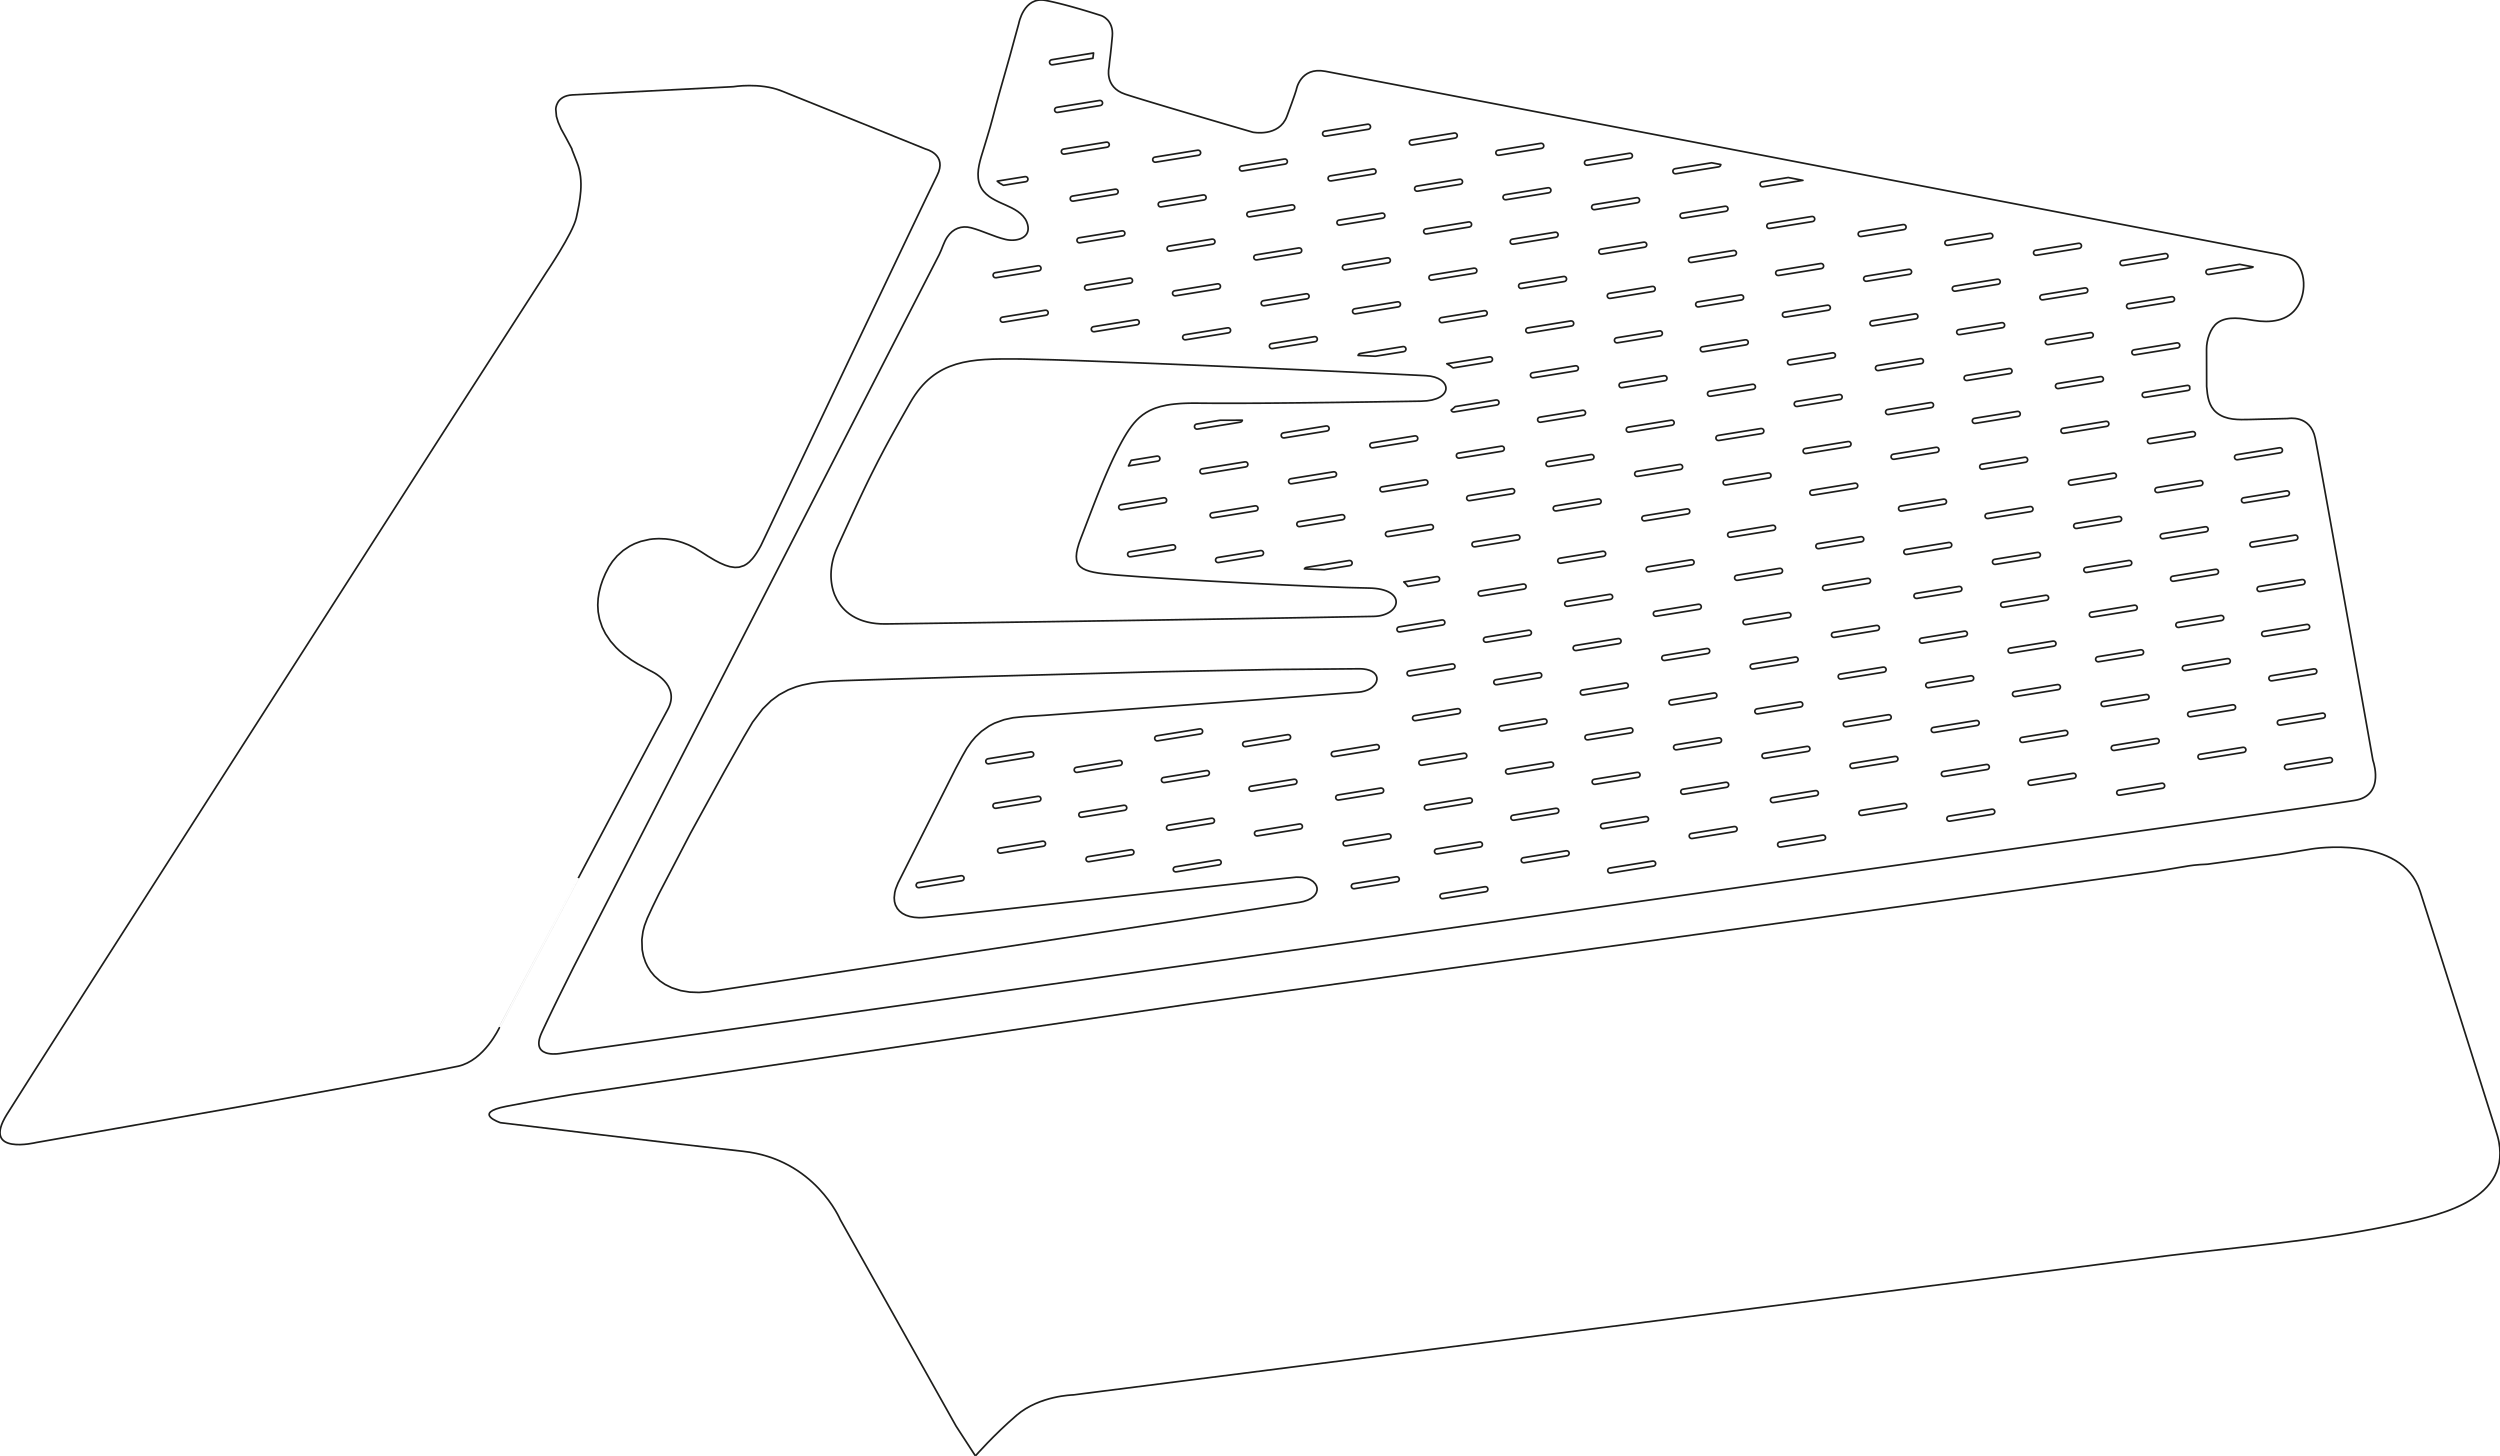 <?xml version="1.0" encoding="utf-8"?>
<!-- Generator: Adobe Illustrator 16.0.0, SVG Export Plug-In . SVG Version: 6.00 Build 0)  -->
<!DOCTYPE svg PUBLIC "-//W3C//DTD SVG 1.1//EN" "http://www.w3.org/Graphics/SVG/1.1/DTD/svg11.dtd">
<svg version="1.1" id="Layer_1" xmlns="http://www.w3.org/2000/svg" xmlns:xlink="http://www.w3.org/1999/xlink" x="0px" y="0px"
	 width="1462.053px" height="851.45px" viewBox="0 0 1462.053 851.45" enable-background="new 0 0 1462.053 851.45"
	 xml:space="preserve">
<g>
	<path fill="none" stroke="#1D1D1B" stroke-linejoin="round" stroke-miterlimit="10" d="M1459.455,660.569l-5.372-16.975
		c0,0-28.006-89.006-38.774-122.422c-10.767-33.414-63.34-24.688-63.34-24.688l-18.898,3.145l-42.078,5.781
		c-6.513,0.23-10.915,0.959-10.915,0.959l-18.896,3.145l-564.848,77.619l-361.508,52.947c0,0-18.56,2.979-38.793,6.936
		c-20.233,3.959-3.359,9.562-3.359,9.562s99.996,12.162,141.968,16.74c41.972,4.578,56.765,39.99,56.765,39.99l67.724,120.717
		l11.313,17.424c0,0,10.793-12.354,24.169-23.824c13.376-11.469,32.988-11.854,32.988-11.854c5.676-0.722,11.352-1.446,17.028-2.17
		c15.152-1.933,30.307-3.843,45.459-5.772c23.01-2.931,46.02-5.866,69.031-8.785c28.243-3.582,56.483-7.185,84.725-10.782
		c30.755-3.918,61.515-7.805,92.27-11.721c32.286-4.111,64.569-8.24,96.858-12.329c30.948-3.919,61.894-7.869,92.838-11.82
		c25.989-3.319,51.989-6.564,77.979-9.882c21.684-2.768,43.353-5.655,65.052-8.293c42.95-5.221,86.025-8.544,128.472-17.312
		c25.458-5.259,70.648-13.382,64.104-49.051C1460.955,665.356,1460.219,662.981,1459.455,660.569z"/>
	<path fill="none" stroke="#1D1D1B" stroke-linejoin="round" stroke-miterlimit="10" d="M390.427,415.085
		c8.182-14.748-9.923-22.717-9.923-22.717l-3.849-2.083l-3.632-1.977l-3.693-2.284l-4.322-3.131l-2.684-2.276l-1.979-1.898
		l-3.281-3.726l-2.992-4.425l-1.895-3.806l-1.568-4.66l-0.79-4.274l-0.228-4.014l0.215-3.838l0.536-3.475l0.982-3.935l1.16-3.413
		l1.6-3.761l2.058-3.958l2.063-3.115l2.729-3.226l3.522-3.158l3.829-2.538l2.851-1.43l3.592-1.346l5.154-1.186l2.055-0.255
		l3.356-0.172l3.983,0.17l2.83,0.361l2.368,0.454l2.091,0.519l2.622,0.807l3.417,1.323l3.647,1.776l3.881,2.346l3.846,2.492
		l4.165,2.47l2.818,1.47l3.149,1.361l2.714,0.844l2.969,0.442l2.467-0.144l2.844-0.916l1.566-0.919l1.508-1.2l1.876-1.957
		l1.138-1.445l1.257-1.82l1.277-2.083l1.264-2.278c0,0,96.761-204.028,103.028-216.401c6.267-12.373-6.637-15.48-6.637-15.48
		s-71.923-29.121-84.489-34.083c-12.567-4.962-28.073-2.401-28.073-2.401s-84.347,4.237-94.083,4.791
		c-9.736,0.555-9.697,8.387-9.697,8.387l0.375,4.191l1.003,3.356l1.741,4.003l2.76,4.977l3.551,6.696
		c-0.223-0.371-0.245-0.074,2.977,7.88c4.332,10.698,1.627,23.169-0.405,32.351c-2.031,9.183-17.768,32.33-17.768,32.33
		l-61.593,95.632c0,0-238.708,372.241-253.698,396.491c-14.99,24.25,17.162,16.389,17.162,16.389l124.697-21.979
		c0,0,106.817-19.322,122.081-22.65c15.264-3.33,24.108-22.504,24.108-22.504S382.246,429.833,390.427,415.085z"/>
	<path fill="none" stroke="#1D1D1B" stroke-linejoin="round" stroke-miterlimit="10" d="M1385.939,463.731
		c0.104-0.117,0.213-0.234,0.312-0.354c0.141-0.172,0.271-0.348,0.399-0.525c0.083-0.111,0.168-0.225,0.245-0.34
		c0.13-0.191,0.249-0.387,0.366-0.584c0.062-0.104,0.126-0.209,0.186-0.314c0.117-0.213,0.227-0.43,0.331-0.648
		c0.044-0.094,0.091-0.186,0.133-0.279c0.105-0.236,0.202-0.473,0.294-0.713c0.03-0.078,0.061-0.158,0.09-0.238
		c0.093-0.258,0.178-0.518,0.255-0.779c0.019-0.061,0.036-0.121,0.054-0.182c0.08-0.281,0.151-0.564,0.215-0.85
		c0.009-0.041,0.018-0.082,0.026-0.121c0.065-0.305,0.123-0.611,0.172-0.916c0.003-0.02,0.006-0.037,0.009-0.057
		c0.803-5.18-0.71-10.42-1.169-11.836c-0.003-0.006-0.005-0.012-0.007-0.02c-0.024-0.074-0.045-0.137-0.062-0.188
		c-0.004-0.014-0.006-0.02-0.01-0.031c-0.014-0.039-0.025-0.074-0.033-0.096c-0.011-0.031-0.017-0.047-0.017-0.047
		s-0.004-0.025-0.011-0.059c-0.104-0.592-1.064-6.014-2.602-14.68l0,0c-0.165-0.926-0.336-1.889-0.513-2.889l0,0
		c-0.345-1.942-0.716-4.034-1.105-6.228c-0.748-4.215-1.573-8.865-2.459-13.853c-0.172-0.967-0.346-1.944-0.521-2.936l0,0
		c-1.138-6.405-2.364-13.306-3.645-20.503c-0.321-1.81-0.646-3.633-0.974-5.477l0,0c-1.265-7.108-2.571-14.446-3.888-21.836
		c-0.026-0.145-0.052-0.291-0.078-0.436c-0.265-1.486-0.53-2.975-0.795-4.463c-0.065-0.368-0.132-0.736-0.197-1.104
		c-0.057-0.318-0.113-0.636-0.17-0.954c-0.356-2.002-0.714-4.003-1.07-6c-0.204-1.143-0.407-2.283-0.61-3.422
		c-0.545-3.056-1.088-6.096-1.627-9.11c-0.041-0.234-0.083-0.468-0.125-0.702c-0.47-2.631-0.937-5.241-1.397-7.819
		c-0.054-0.299-0.106-0.596-0.16-0.894c-0.413-2.312-0.823-4.6-1.227-6.855c-0.041-0.23-0.083-0.46-0.124-0.69
		c-1.041-5.817-2.046-11.418-2.994-16.695c-0.024-0.133-0.048-0.266-0.072-0.399c-0.615-3.421-1.206-6.703-1.768-9.816
		c-0.023-0.128-0.046-0.256-0.069-0.384c-0.647-3.588-1.255-6.947-1.815-10.034c-0.029-0.167-0.061-0.334-0.09-0.5
		c-0.734-4.042-1.383-7.597-1.93-10.566c-0.015-0.08-0.029-0.16-0.044-0.238c-0.05-0.271-0.099-0.536-0.147-0.797
		c-0.015-0.078-0.028-0.156-0.043-0.234c-0.04-0.218-0.08-0.434-0.119-0.645c-0.028-0.153-0.057-0.304-0.084-0.453
		c-0.033-0.177-0.065-0.353-0.098-0.524c-0.027-0.148-0.054-0.291-0.08-0.435c-0.027-0.146-0.056-0.296-0.082-0.438
		c-0.024-0.131-0.048-0.255-0.071-0.382c-0.104-0.561-0.203-1.084-0.294-1.568c-0.029-0.153-0.059-0.306-0.086-0.451
		c-0.012-0.063-0.023-0.123-0.035-0.184c-0.03-0.163-0.061-0.322-0.09-0.474c-0.016-0.082-0.031-0.16-0.046-0.238
		c-0.026-0.139-0.052-0.272-0.077-0.401c-0.011-0.057-0.021-0.114-0.032-0.169c-0.025-0.13-0.05-0.254-0.073-0.375
		c-0.012-0.061-0.023-0.122-0.035-0.18c-0.019-0.098-0.037-0.188-0.055-0.277c-0.012-0.062-0.025-0.129-0.037-0.188
		c-0.027-0.137-0.053-0.264-0.076-0.379c-2.852-13.951-15.974-11.513-15.974-11.513s-22.093,0.556-22.139,0.557
		c-6.55,0.139-14.107,0.476-19.581-4.013c-4.692-3.848-5.36-9.652-5.806-15.272c0,0-0.059-21.824-0.059-21.899
		c-0.014-5.159,2.129-12.268,6.437-15.384c5.795-4.19,14.636-2.465,21.14-1.383c9.465,1.574,20.098,0.614,25.704-8.199
		c0.284-0.447,0.55-0.912,0.802-1.39c0.077-0.145,0.144-0.298,0.218-0.446c0.17-0.342,0.337-0.685,0.49-1.04
		c0.074-0.171,0.14-0.347,0.21-0.52c0.14-0.347,0.276-0.696,0.401-1.053c0.06-0.173,0.114-0.349,0.171-0.525
		c0.12-0.372,0.233-0.746,0.337-1.125c0.045-0.165,0.086-0.33,0.127-0.496c0.102-0.405,0.192-0.812,0.273-1.224
		c0.029-0.146,0.058-0.292,0.084-0.439c0.08-0.447,0.147-0.896,0.204-1.349c0.015-0.116,0.03-0.231,0.043-0.347
		c0.057-0.503,0.097-1.007,0.123-1.514c0.004-0.069,0.01-0.138,0.013-0.207c0.132-2.984-0.264-5.979-1.249-8.69
		c-0.038-0.106-0.081-0.209-0.121-0.314c-0.188-0.489-0.396-0.966-0.623-1.434c-0.069-0.142-0.135-0.284-0.208-0.424
		c-0.29-0.556-0.6-1.101-0.95-1.618c-2.905-4.286-7.335-5.347-12.029-6.314l-14.759-2.78c0,0-0.273-0.052-0.783-0.151
		c-0.055-0.01-0.104-0.02-0.165-0.032c-0.214-0.041-0.467-0.089-0.751-0.144c-0.479-0.092-1.059-0.204-1.734-0.334
		c-0.169-0.032-0.361-0.069-0.543-0.104c-1.272-0.245-2.84-0.546-4.687-0.901c-0.341-0.065-0.691-0.133-1.052-0.202
		c-3.785-0.729-8.609-1.656-14.358-2.762c-0.782-0.15-1.579-0.304-2.396-0.461c-5.473-1.053-11.7-2.25-18.593-3.577
		c-0.766-0.147-1.553-0.298-2.335-0.449c-5.629-1.083-11.675-2.246-18.097-3.481c-0.139-0.026-0.28-0.054-0.42-0.081
		c-9.4-1.808-19.598-3.77-30.442-5.855c-0.586-0.113-1.175-0.226-1.765-0.34c-5.337-1.026-10.828-2.083-16.455-3.165
		c-1.483-0.285-2.976-0.572-4.479-0.861c-1.483-0.285-2.973-0.572-4.474-0.86l0,0c-49.244-9.472-107.829-20.739-165.357-31.802
		c-0.192-0.037-0.385-0.074-0.576-0.111c-5.771-1.11-11.529-2.217-17.268-3.321c-4.848-0.932-9.68-1.861-14.49-2.786
		c-0.627-0.121-1.252-0.241-1.879-0.361c-23.866-4.589-47.18-9.072-69.158-13.297l0,0c-0.756-0.145-1.508-0.29-2.26-0.434
		c0,0,0,0,0,0c-6.989-1.344-13.834-2.659-20.521-3.944c-2.765-0.532-5.494-1.056-8.201-1.577c-2.383-0.458-4.734-0.91-7.069-1.359
		c-17.691-3.4-33.99-6.532-48.359-9.293l0,0c-29.176-5.605-50.398-9.679-59.252-11.372c-0.209-0.04-0.406-0.077-0.601-0.115
		c-0.966-0.185-1.762-0.336-2.381-0.454c-0.162-0.031-0.309-0.059-0.446-0.084c-0.022-0.004-0.043-0.008-0.065-0.013
		c-0.147-0.028-0.289-0.055-0.406-0.077c-0.142-0.027-0.264-0.05-0.361-0.068c-14.76-2.768-17,10.885-17,10.885
		s-0.874,3.16-5.49,15.468c-4.615,12.308-19.894,9.285-19.894,9.285s-0.027-0.008-0.068-0.02c-0.078-0.022-0.231-0.067-0.45-0.131
		c-0.181-0.053-0.408-0.119-0.681-0.198c-0.106-0.031-0.215-0.062-0.336-0.098c-1.559-0.454-4.227-1.232-7.66-2.235l0,0
		c-1.981-0.579-4.214-1.231-6.634-1.94c-6.06-1.774-13.278-3.894-20.599-6.055c-0.234-0.069-0.469-0.138-0.703-0.208
		c-0.201-0.059-0.402-0.119-0.604-0.178c-3.18-0.939-6.367-1.884-9.474-2.807c-0.61-0.182-1.218-0.362-1.821-0.542
		c-0.195-0.058-0.39-0.116-0.584-0.174c-0.539-0.16-1.074-0.32-1.606-0.479c-0.124-0.037-0.249-0.075-0.373-0.111
		c-1.424-0.425-2.82-0.843-4.181-1.251c-0.035-0.01-0.07-0.021-0.105-0.032c-1.371-0.411-2.704-0.812-3.99-1.2
		c-0.045-0.013-0.089-0.027-0.134-0.04c-1.272-0.384-2.498-0.755-3.668-1.111c-0.058-0.018-0.114-0.035-0.172-0.052
		c-1.154-0.352-2.254-0.688-3.289-1.006c-0.053-0.016-0.104-0.032-0.158-0.048c-0.485-0.149-0.958-0.295-1.414-0.437
		c-0.026-0.008-0.054-0.017-0.08-0.025c-0.484-0.15-0.951-0.295-1.399-0.435c-0.032-0.01-0.062-0.02-0.094-0.029
		c-0.391-0.122-0.764-0.239-1.124-0.353c-0.075-0.023-0.151-0.047-0.225-0.071c-0.383-0.121-0.75-0.237-1.096-0.348
		c-0.032-0.01-0.062-0.02-0.094-0.03c-0.303-0.097-0.587-0.188-0.858-0.276c-0.079-0.026-0.159-0.052-0.236-0.077
		c-0.289-0.095-0.566-0.186-0.816-0.269c-12.426-4.149-9.377-15.842-9.377-15.842l0.288-3.031c0,0,0.765-5.488,1.614-15.003
		S644.25,9.199,644.25,9.199s-0.033-0.011-0.084-0.027c-0.022-0.007-0.049-0.016-0.081-0.026c-0.122-0.04-0.315-0.102-0.574-0.186v0
		c-0.094-0.03-0.196-0.062-0.307-0.098c-0.006-0.002-0.012-0.004-0.018-0.006c-0.33-0.106-0.732-0.234-1.198-0.382
		c-0.015-0.005-0.028-0.009-0.043-0.014c-0.622-0.197-1.354-0.427-2.181-0.685c-0.051-0.016-0.101-0.032-0.151-0.047
		c-0.546-0.169-1.128-0.349-1.746-0.539c-0.092-0.028-0.181-0.056-0.273-0.084l0,0c-0.562-0.172-1.151-0.351-1.764-0.536l0,0
		c-0.033-0.01-0.069-0.021-0.104-0.031c-0.354-0.107-0.717-0.216-1.086-0.326c-0.105-0.031-0.211-0.063-0.317-0.095
		c-0.325-0.097-0.654-0.194-0.989-0.293c-0.129-0.038-0.256-0.076-0.387-0.114c-0.352-0.104-0.709-0.208-1.069-0.313
		c-0.105-0.031-0.209-0.061-0.314-0.092c-0.938-0.272-1.902-0.549-2.886-0.827c-0.131-0.037-0.264-0.074-0.396-0.111
		c-0.354-0.1-0.711-0.2-1.07-0.3c-0.172-0.048-0.345-0.095-0.517-0.143c-0.328-0.09-0.657-0.181-0.987-0.271
		c-0.18-0.049-0.358-0.098-0.538-0.146c-0.331-0.09-0.663-0.179-0.996-0.268c-0.177-0.047-0.354-0.095-0.53-0.142
		c-0.359-0.095-0.718-0.189-1.077-0.283c-0.146-0.038-0.291-0.077-0.437-0.114c-1.013-0.263-2.023-0.519-3.024-0.765
		c-0.137-0.034-0.273-0.066-0.41-0.1c-0.36-0.087-0.72-0.174-1.077-0.259c-0.169-0.04-0.337-0.079-0.505-0.119
		c-0.323-0.076-0.645-0.15-0.964-0.223c-0.178-0.04-0.354-0.08-0.529-0.12c-0.312-0.07-0.623-0.138-0.931-0.206
		c-0.171-0.037-0.342-0.075-0.511-0.111c-0.321-0.068-0.638-0.134-0.953-0.199c-0.147-0.03-0.296-0.062-0.442-0.091
		c-0.454-0.092-0.901-0.18-1.34-0.262c-12.818-2.404-15.67,13.626-15.67,13.626c-0.808,2.913-1.645,5.825-2.418,8.75
		c-1.844,6.967-3.791,13.925-5.795,20.847c-0.847,2.921-1.679,5.852-2.502,8.785c-0.002,0.006-0.004,0.012-0.006,0.019l0,0
		c-0.298,1.061-0.598,2.121-0.892,3.183l0,0c-0.002,0.009-0.005,0.017-0.007,0.026c-0.585,2.112-1.162,4.227-1.73,6.343
		c-0.016,0.059-0.032,0.118-0.048,0.176c-0.583,2.176-1.157,4.354-1.718,6.532c-0.476,1.845-0.985,3.68-1.51,5.511
		c-0.126,0.44-0.255,0.878-0.383,1.317c-0.464,1.591-0.934,3.179-1.413,4.765c-0.678,2.237-1.361,4.472-2.039,6.708
		c-1.897,6.265-4.494,13.282-2.767,19.883c0.094,0.358,0.206,0.699,0.328,1.034c0.306,0.877,0.689,1.689,1.142,2.442l0,0
		c0.001,0.001,0.002,0.002,0.002,0.003c0.163,0.271,0.338,0.531,0.517,0.787c0.04,0.057,0.078,0.114,0.118,0.169
		c0.179,0.247,0.364,0.487,0.558,0.721c0.04,0.049,0.081,0.097,0.122,0.145c0.893,1.053,1.923,1.98,3.05,2.807
		c0,0,0.001,0.001,0.001,0.001c0.263,0.192,0.53,0.378,0.802,0.561c0.051,0.034,0.102,0.069,0.153,0.103
		c0.26,0.172,0.522,0.341,0.79,0.504c0.056,0.034,0.111,0.067,0.168,0.102c1.137,0.687,2.326,1.307,3.532,1.884
		c0.108,0.052,0.216,0.104,0.324,0.155c0.23,0.108,0.46,0.215,0.69,0.321c0.148,0.068,0.297,0.136,0.445,0.204
		c0.207,0.094,0.413,0.187,0.619,0.279c0.188,0.084,0.375,0.167,0.563,0.25c0.509,0.225,1.016,0.448,1.515,0.667
		c4.664,2.054,10.445,4.86,12.48,9.957l0,0c0.009,0.022,0.021,0.042,0.029,0.064c0.405,1.035,0.638,1.982,0.733,2.854
		c0.047,0.421,0.06,0.824,0.042,1.208c0,0.002-0.001,0.003-0.001,0.005c-0.073,1.542-0.644,2.791-1.549,3.767
		c-0.001,0.001-0.003,0.002-0.004,0.003c-0.899,0.968-2.131,1.666-3.531,2.117c-0.021,0.007-0.043,0.014-0.064,0.021
		c-0.333,0.105-0.677,0.197-1.026,0.274c-0.028,0.006-0.058,0.012-0.086,0.018c-0.354,0.076-0.714,0.14-1.081,0.189
		c-0.011,0.001-0.022,0.002-0.033,0.004c-0.373,0.048-0.751,0.083-1.132,0.104c-0.01,0-0.019,0.001-0.027,0.002
		c-0.363,0.02-0.73,0.024-1.098,0.019c-0.05-0.001-0.1,0-0.149-0.002c-0.351-0.008-0.702-0.028-1.053-0.058
		c-0.06-0.005-0.119-0.011-0.18-0.017c-0.349-0.034-0.696-0.077-1.041-0.132c-0.048-0.008-0.096-0.017-0.144-0.025
		c-0.36-0.061-0.717-0.13-1.066-0.214c-6.914-1.66-13.283-5.007-20.117-6.807c-5.596-1.474-10.549,0.492-13.846,5.333
		c-2.214,3.251-3.041,6.974-4.803,10.405c0,0-0.025,0.05-0.066,0.129c-0.25,0.488-1.285,2.505-3.015,5.875l0,0
		c-1.163,2.268-2.644,5.153-4.402,8.581c-6.985,13.614-18.424,35.907-32.436,63.216l0,0c-0.766,1.492-1.547,3.015-2.327,4.536
		c-0.771,1.503-1.549,3.019-2.334,4.549c-2.775,5.409-5.627,10.966-8.562,16.686l0,0c-2.687,5.235-5.433,10.588-8.231,16.042
		c-0.805,1.569-1.614,3.146-2.428,4.731c-2.199,4.288-4.428,8.63-6.681,13.022c-1.517,2.954-3.041,5.925-4.577,8.919l0,0
		c-2.239,4.365-4.498,8.768-6.774,13.204c-1.986,3.87-3.983,7.763-5.99,11.676c-1.438,2.8-2.878,5.608-4.323,8.424l0,0
		c-2.16,4.209-4.336,8.451-6.509,12.686c-12.979,25.296-26.117,50.902-38.646,75.321c-4.881,9.513-9.676,18.858-14.326,27.92l0,0
		c-0.568,1.107-1.136,2.215-1.699,3.314h-0.001c-1.075,2.096-2.143,4.176-3.202,6.24c-14.227,27.729-26.935,52.494-36.727,71.58
		c-3.512,6.844-6.646,12.953-9.342,18.207c-0.877,1.709-1.708,3.328-2.49,4.854l0,0c-4.839,9.432-7.81,15.221-8.388,16.348
		c-0.068,0.133-0.111,0.217-0.111,0.217s-0.018,0.035-0.046,0.09c-0.034,0.068-0.089,0.178-0.164,0.326
		c-0.056,0.109-0.121,0.24-0.198,0.391c-0.021,0.043-0.043,0.086-0.065,0.131c-0.032,0.064-0.067,0.135-0.104,0.205
		c-0.03,0.061-0.062,0.123-0.094,0.188c-1.303,2.588-4.369,8.699-7.89,15.863c-0.03,0.061-0.061,0.121-0.091,0.184
		c-0.162,0.33-0.325,0.662-0.489,0.996c-0.046,0.094-0.092,0.188-0.138,0.281c-0.484,0.988-0.975,1.99-1.469,3.004
		c-0.1,0.205-0.199,0.41-0.299,0.615c-0.116,0.238-0.232,0.477-0.349,0.717c-0.144,0.295-0.286,0.588-0.43,0.885
		c-0.085,0.176-0.171,0.35-0.256,0.525c-0.202,0.418-0.403,0.834-0.605,1.252l0,0c-0.907,1.877-1.811,3.76-2.692,5.611
		c-0.021,0.043-0.04,0.086-0.061,0.127c-0.359,0.758-0.716,1.51-1.066,2.252c-0.036,0.076-0.071,0.15-0.106,0.227
		c-0.342,0.725-0.677,1.438-1.007,2.143c-0.075,0.164-0.15,0.324-0.226,0.486c-0.332,0.713-0.66,1.418-0.977,2.105
		c-0.237,0.514-0.444,1.006-0.628,1.482c-0.062,0.156-0.106,0.301-0.161,0.453c-0.112,0.309-0.224,0.619-0.313,0.91
		c-0.053,0.172-0.092,0.332-0.137,0.498c-0.07,0.256-0.14,0.512-0.192,0.754c-0.037,0.166-0.062,0.324-0.091,0.484
		c-0.04,0.223-0.078,0.445-0.104,0.658c-0.018,0.156-0.028,0.303-0.039,0.453c-0.015,0.201-0.025,0.398-0.026,0.588
		c-0.001,0.141,0.003,0.277,0.009,0.412c0.009,0.182,0.022,0.361,0.043,0.533c0.016,0.123,0.032,0.246,0.054,0.365
		c0.03,0.168,0.068,0.33,0.11,0.488c0.028,0.105,0.057,0.213,0.091,0.314c0.053,0.158,0.114,0.309,0.179,0.455
		c0.038,0.088,0.074,0.176,0.116,0.26c0.079,0.154,0.168,0.299,0.26,0.441c0.041,0.062,0.077,0.129,0.121,0.189
		c0.116,0.162,0.244,0.314,0.377,0.461c0.027,0.029,0.051,0.062,0.079,0.092c0.682,0.711,1.556,1.213,2.515,1.562
		c0.011,0.004,0.022,0.008,0.034,0.012c0.23,0.084,0.465,0.158,0.703,0.225c0.012,0.004,0.024,0.006,0.036,0.01
		c0.241,0.066,0.484,0.123,0.731,0.174c0.002,0.002,0.005,0.002,0.007,0.002h0.001c3.438,0.705,7.226-0.008,7.226-0.008l4.451-0.65
		l4.096-0.598l9.965-1.453l80.868-11.383l0,0l59.877-8.43l854.915-120.34c0,0,11.121-1.498,25.12-3.605l0,0l0,0
		c1.559-0.234,3.151-0.477,4.77-0.725c0.075-0.012,0.15-0.023,0.227-0.035c1.605-0.246,3.233-0.498,4.875-0.756
		c0.562-0.088,1.097-0.195,1.61-0.314c0.171-0.041,0.326-0.092,0.491-0.135c0.332-0.088,0.667-0.174,0.979-0.273
		c0.19-0.062,0.363-0.135,0.546-0.201c0.267-0.096,0.537-0.189,0.788-0.295c0.188-0.08,0.361-0.17,0.542-0.254
		c0.224-0.105,0.452-0.207,0.662-0.32c0.183-0.098,0.349-0.205,0.521-0.307c0.188-0.113,0.381-0.223,0.559-0.342
		c0.173-0.115,0.332-0.238,0.494-0.357c0.158-0.117,0.32-0.232,0.469-0.355c0.162-0.133,0.312-0.271,0.464-0.41
		c0.13-0.119,0.264-0.236,0.387-0.359C1385.658,464.045,1385.799,463.889,1385.939,463.731z M509.808,276.981
		c2.438-4.917,4.816-9.538,7.356-14.305c0.01-0.019,0.021-0.039,0.03-0.058c0.396-0.743,0.797-1.49,1.201-2.241
		c0.072-0.134,0.146-0.27,0.218-0.404c0.35-0.648,0.703-1.3,1.061-1.958c0.098-0.179,0.196-0.36,0.295-0.541
		c0.336-0.617,0.676-1.239,1.02-1.867c0.115-0.209,0.231-0.421,0.348-0.632c0.333-0.605,0.67-1.216,1.011-1.833
		c0.131-0.237,0.263-0.475,0.396-0.714c0.333-0.601,0.672-1.21,1.014-1.824c0.144-0.257,0.286-0.513,0.431-0.772
		c0.34-0.609,0.687-1.228,1.036-1.852c0.152-0.271,0.303-0.54,0.457-0.814c0.356-0.634,0.721-1.281,1.088-1.932
		c0.152-0.271,0.304-0.539,0.458-0.813c0.384-0.679,0.777-1.374,1.174-2.073c0.148-0.262,0.293-0.519,0.444-0.784
		c0.389-0.685,0.789-1.389,1.19-2.095c0.174-0.306,0.343-0.603,0.519-0.913c0.567-0.995,1.145-2.009,1.738-3.047
		c14.705-25.714,35.855-25.715,62.838-25.573c0.379,0.002,0.785,0.006,1.205,0.01c0.121,0.001,0.248,0.003,0.373,0.004
		c0.32,0.003,0.652,0.008,0.996,0.013c0.132,0.002,0.263,0.003,0.398,0.005c4.375,0.065,10.446,0.22,17.854,0.447
		c3.651,0.112,7.627,0.242,11.891,0.388c0.015,0,0.029,0.001,0.044,0.001c0.846,0.029,1.703,0.059,2.571,0.089
		c0.046,0.001,0.091,0.003,0.136,0.005c10.659,0.371,22.954,0.833,36.292,1.36c0.113,0.004,0.228,0.009,0.341,0.013
		c5.527,0.219,11.23,0.448,17.07,0.687c0.009,0,0.018,0,0.027,0.001c1.151,0.047,2.309,0.094,3.472,0.142
		c0.06,0.002,0.121,0.005,0.181,0.008c5.876,0.241,11.878,0.492,17.964,0.749c0.101,0.004,0.202,0.008,0.303,0.013
		c1.01,0.042,2.023,0.085,3.038,0.128c0.39,0.017,0.78,0.033,1.17,0.05c1.028,0.044,2.057,0.087,3.088,0.131
		c0.071,0.003,0.143,0.006,0.213,0.009c3.688,0.157,7.399,0.316,11.127,0.478c0.017,0.001,0.033,0.001,0.05,0.002
		c0.92,0.04,1.841,0.08,2.763,0.12c0.482,0.021,0.965,0.042,1.447,0.063c0.868,0.038,1.737,0.076,2.606,0.113
		c0.466,0.021,0.931,0.041,1.397,0.061c0.922,0.041,1.846,0.081,2.769,0.121c0.465,0.021,0.931,0.041,1.396,0.061
		c0.819,0.036,1.64,0.072,2.459,0.108c1.182,0.052,2.363,0.104,3.546,0.157c0.164,0.007,0.327,0.014,0.491,0.021
		c1.389,0.062,2.777,0.123,4.165,0.185c0.536,0.024,1.071,0.048,1.607,0.071c0.935,0.042,1.869,0.083,2.803,0.125
		c0.39,0.017,0.778,0.035,1.168,0.052c1.109,0.049,2.218,0.099,3.325,0.148c0.378,0.017,0.755,0.034,1.132,0.051
		c0.898,0.041,1.796,0.081,2.692,0.121c0.629,0.028,1.259,0.057,1.887,0.085c1.216,0.055,2.43,0.11,3.643,0.165
		c0.083,0.003,0.166,0.007,0.249,0.011c1.47,0.066,2.936,0.133,4.398,0.2c0.177,0.008,0.353,0.016,0.528,0.024
		c1.19,0.054,2.378,0.108,3.562,0.163c0.488,0.022,0.975,0.045,1.462,0.067c0.902,0.042,1.804,0.083,2.703,0.124
		c0.471,0.022,0.942,0.043,1.412,0.065c1.221,0.057,2.438,0.112,3.652,0.168c0.056,0.003,0.111,0.005,0.167,0.008
		c2.909,0.135,5.799,0.269,8.662,0.402c0.091,0.004,0.181,0.009,0.272,0.013c1.274,0.06,2.545,0.119,3.81,0.178
		c0.304,0.014,0.605,0.028,0.909,0.042c1.128,0.053,2.253,0.106,3.371,0.159c0.175,0.008,0.35,0.016,0.524,0.024
		c1.167,0.055,2.328,0.11,3.485,0.165c0.29,0.014,0.58,0.027,0.87,0.042c0.938,0.044,1.869,0.089,2.799,0.133
		c0.445,0.021,0.894,0.042,1.337,0.063c1.199,0.057,2.392,0.114,3.577,0.171c0.283,0.013,0.562,0.027,0.844,0.041
		c1.077,0.052,2.15,0.104,3.215,0.155c0.316,0.015,0.63,0.03,0.944,0.045c0.911,0.044,1.818,0.088,2.72,0.132
		c0.44,0.021,0.879,0.043,1.317,0.064c0.779,0.038,1.555,0.075,2.327,0.113c0.482,0.023,0.964,0.047,1.443,0.07
		c0.851,0.042,1.696,0.083,2.537,0.125c0.335,0.017,0.673,0.033,1.006,0.05c1.201,0.059,2.394,0.118,3.572,0.176h0.001
		c15.515,0.774,16.693,14.639-2.746,14.914c-7.653,0.118-15.938,0.248-24.574,0.377c-2.779,0.042-5.595,0.083-8.439,0.125l0,0
		c-2.016,0.029-4.046,0.058-6.086,0.087c-0.116,0.001-0.23,0.003-0.347,0.005c-0.925,0.013-1.853,0.026-2.782,0.039
		c-0.293,0.004-0.587,0.008-0.881,0.012c-0.828,0.011-1.657,0.022-2.487,0.034c-0.622,0.008-1.245,0.017-1.868,0.025
		c-1.072,0.014-2.146,0.028-3.221,0.042c-0.739,0.009-1.479,0.019-2.219,0.028c-0.571,0.007-1.143,0.015-1.714,0.021
		c-0.772,0.01-1.545,0.02-2.317,0.029c-0.511,0.006-1.021,0.013-1.531,0.019c-1.222,0.015-2.443,0.029-3.665,0.043
		c-0.447,0.005-0.896,0.01-1.344,0.015c-0.884,0.01-1.768,0.021-2.651,0.03c-0.481,0.005-0.963,0.011-1.444,0.016
		c-0.958,0.011-1.916,0.021-2.872,0.031c-0.35,0.003-0.699,0.007-1.048,0.011c-1.288,0.013-2.574,0.026-3.857,0.038
		c-0.312,0.003-0.624,0.006-0.937,0.009c-1.015,0.01-2.027,0.019-3.037,0.028c-0.404,0.004-0.809,0.007-1.212,0.011
		c-0.993,0.009-1.983,0.017-2.972,0.025c-0.331,0.003-0.665,0.006-0.996,0.008c-1.268,0.01-2.531,0.02-3.789,0.029
		c-0.29,0.002-0.579,0.004-0.868,0.006c-1.024,0.007-2.044,0.014-3.06,0.021c-0.359,0.002-0.719,0.004-1.077,0.006
		c-1.008,0.006-2.011,0.012-3.01,0.017c-0.288,0.001-0.578,0.003-0.865,0.005c-1.232,0.006-2.456,0.012-3.673,0.017
		c-0.301,0.001-0.6,0.002-0.9,0.003c-0.971,0.003-1.937,0.007-2.896,0.01c-0.335,0.001-0.67,0.002-1.003,0.002
		c-1.057,0.003-2.106,0.005-3.148,0.006c-0.176,0-0.354,0.001-0.529,0.001c-1.19,0.002-2.368,0.002-3.538,0.002
		c-0.305,0-0.606,0-0.909,0c-0.882,0-1.757-0.001-2.626-0.002c-0.355,0-0.711-0.001-1.064-0.001
		c-1.062-0.002-2.114-0.005-3.154-0.008c-0.072,0-0.146,0-0.217,0c-1.117-0.004-2.218-0.009-3.309-0.015
		c-0.307-0.001-0.61-0.003-0.916-0.005c-0.818-0.004-1.63-0.01-2.433-0.016c-0.306-0.002-0.613-0.004-0.916-0.007
		c-1.057-0.008-2.104-0.017-3.13-0.027c-0.767-0.006-1.515-0.006-2.25-0.001c-0.246,0.001-0.484,0.005-0.727,0.008
		c-0.481,0.005-0.96,0.012-1.429,0.021c-0.289,0.006-0.574,0.014-0.859,0.022c-0.404,0.011-0.804,0.024-1.198,0.039
		c-0.304,0.011-0.606,0.023-0.904,0.037c-0.36,0.017-0.714,0.036-1.065,0.056c-0.31,0.017-0.621,0.034-0.925,0.054
		c-0.309,0.02-0.609,0.044-0.912,0.067c-0.85,0.064-1.68,0.137-2.481,0.223c-0.027,0.003-0.056,0.005-0.083,0.008
		c-0.403,0.043-0.794,0.093-1.186,0.142c-0.161,0.02-0.324,0.039-0.483,0.06c-0.389,0.052-0.77,0.108-1.147,0.165
		c-0.145,0.022-0.289,0.044-0.432,0.066c-0.391,0.062-0.775,0.128-1.154,0.197c-0.102,0.018-0.202,0.038-0.303,0.057
		c-2.294,0.43-4.374,0.98-6.277,1.66c-0.006,0.002-0.013,0.004-0.019,0.007c-0.385,0.137-0.762,0.281-1.132,0.429
		c-0.004,0.002-0.009,0.003-0.014,0.005l0,0c-3.148,1.263-5.809,2.917-8.186,5.013c-0.097,0.085-0.194,0.17-0.29,0.257
		c-0.477,0.432-0.943,0.88-1.399,1.348c-0.078,0.08-0.155,0.165-0.233,0.246c-0.429,0.45-0.852,0.915-1.266,1.399
		c-0.05,0.059-0.102,0.115-0.151,0.174c-0.44,0.52-0.872,1.064-1.299,1.624c-0.09,0.117-0.179,0.235-0.268,0.354
		c-0.424,0.567-0.844,1.148-1.259,1.755c-0.046,0.068-0.092,0.139-0.139,0.207c-0.392,0.578-0.78,1.175-1.167,1.789
		c-0.07,0.111-0.142,0.221-0.211,0.333c-0.406,0.652-0.812,1.327-1.218,2.021c-0.084,0.144-0.169,0.291-0.253,0.437
		c-0.415,0.717-0.83,1.449-1.249,2.211c-0.562,1.017-1.119,2.06-1.673,3.122c-0.191,0.367-0.38,0.748-0.57,1.12
		c-0.361,0.705-0.723,1.408-1.08,2.129c-0.224,0.452-0.444,0.915-0.667,1.372c-0.321,0.661-0.643,1.319-0.961,1.991
		c-0.233,0.493-0.465,0.995-0.696,1.494c-0.303,0.65-0.605,1.299-0.905,1.958c-0.238,0.524-0.474,1.054-0.711,1.583
		c-0.289,0.646-0.578,1.291-0.864,1.942c-0.239,0.546-0.477,1.094-0.714,1.643c-0.279,0.644-0.558,1.288-0.833,1.936
		c-0.239,0.56-0.476,1.121-0.712,1.684c-0.271,0.646-0.541,1.291-0.81,1.938c-0.234,0.564-0.467,1.129-0.698,1.694
		c-0.268,0.651-0.532,1.301-0.796,1.953c-0.229,0.564-0.456,1.127-0.683,1.691c-0.263,0.654-0.522,1.307-0.782,1.96
		c-0.222,0.557-0.442,1.113-0.661,1.668c-0.262,0.665-0.521,1.326-0.779,1.987c-0.212,0.541-0.423,1.079-0.632,1.617
		c-0.267,0.688-0.531,1.37-0.795,2.052c-0.191,0.496-0.383,0.992-0.572,1.484c-0.299,0.774-0.592,1.54-0.886,2.304
		c-0.149,0.391-0.3,0.782-0.448,1.169c-1.322,3.456-2.591,6.792-3.798,9.92l0,0c-0.404,1.048-0.803,2.076-1.193,3.075
		c-6.987,17.896-0.267,19.732,20.252,21.49c34.992,2.892,121.215,7.317,148.155,7.682c22.646,0.303,19.028,16.281,2.714,16.562
		c-1.246,0.023-2.507,0.047-3.773,0.071c-1.126,0.021-2.262,0.042-3.403,0.063c-0.173,0.003-0.345,0.006-0.518,0.009
		c-1.063,0.02-2.136,0.039-3.211,0.059c-0.401,0.007-0.802,0.015-1.204,0.022c-0.671,0.012-1.347,0.024-2.021,0.037
		c-1.305,0.024-2.614,0.047-3.936,0.071l0,0c-6.862,0.124-13.951,0.249-21.231,0.375c-0.633,0.011-1.269,0.022-1.904,0.033
		c-0.969,0.017-1.937,0.033-2.911,0.05c-0.357,0.006-0.719,0.012-1.077,0.019c-2.108,0.036-4.231,0.072-6.368,0.108
		c-0.62,0.011-1.238,0.021-1.861,0.032c-0.89,0.015-1.784,0.03-2.679,0.045c-0.85,0.014-1.7,0.029-2.553,0.043
		c-0.886,0.015-1.772,0.03-2.662,0.045c-0.584,0.01-1.171,0.02-1.756,0.029c-1.951,0.033-3.911,0.065-5.881,0.098
		c-0.692,0.011-1.383,0.023-2.077,0.034c-1.179,0.02-2.36,0.039-3.544,0.059c-0.328,0.005-0.655,0.011-0.983,0.016
		c-1.235,0.021-2.475,0.041-3.716,0.061c-0.436,0.007-0.873,0.014-1.309,0.021c-16.381,0.268-33.272,0.536-50.316,0.8
		c-0.059,0.001-0.116,0.002-0.175,0.003c-5.928,0.092-11.873,0.183-17.821,0.273c-0.504,0.008-1.009,0.015-1.514,0.023
		c-1.436,0.022-2.872,0.043-4.308,0.065c-0.039,0-0.079,0.001-0.118,0.001c-4.492,0.068-8.981,0.136-13.465,0.203
		c-0.283,0.004-0.566,0.009-0.851,0.013c-1.096,0.016-2.189,0.032-3.284,0.049c-0.791,0.012-1.581,0.023-2.371,0.035
		c-0.955,0.014-1.909,0.028-2.862,0.042c-1.093,0.016-2.185,0.032-3.275,0.048c-0.66,0.01-1.32,0.02-1.979,0.029
		c-1.799,0.026-3.594,0.053-5.387,0.079c-0.554,0.008-1.105,0.017-1.658,0.024c-1.407,0.021-2.814,0.041-4.218,0.062
		c-0.443,0.007-0.887,0.013-1.33,0.02c-1.503,0.022-3.003,0.044-4.501,0.065c-0.448,0.007-0.897,0.013-1.346,0.02
		c-10.052,0.146-19.978,0.288-29.7,0.425h-0.001c-3.283,0.046-6.543,0.092-9.777,0.137c-15.564,0.217-30.527,0.42-44.541,0.606
		c-0.965,0.012-1.904-0.006-2.823-0.047c-0.302-0.013-0.589-0.043-0.886-0.062c-0.608-0.039-1.216-0.078-1.804-0.139
		c-0.336-0.035-0.657-0.085-0.986-0.128c-0.529-0.068-1.06-0.137-1.571-0.223c-0.33-0.056-0.648-0.124-0.971-0.187
		c-0.492-0.097-0.982-0.195-1.458-0.309c-0.311-0.074-0.613-0.158-0.918-0.239c-0.467-0.125-0.93-0.255-1.381-0.396
		c-0.286-0.09-0.565-0.186-0.845-0.282c-0.452-0.156-0.897-0.318-1.332-0.491c-0.254-0.101-0.506-0.205-0.754-0.312
		c-0.443-0.19-0.877-0.389-1.301-0.597c-0.219-0.107-0.438-0.214-0.651-0.325c-0.442-0.23-0.872-0.472-1.293-0.721
		c-0.176-0.104-0.354-0.206-0.526-0.313c-0.454-0.283-0.893-0.579-1.321-0.882c-0.122-0.086-0.248-0.17-0.368-0.258
		c-0.489-0.36-0.96-0.734-1.415-1.121c-0.048-0.042-0.1-0.08-0.147-0.122c-3.108-2.687-5.396-5.988-6.901-9.657
		c-0.141-0.343-0.282-0.687-0.409-1.036c0,0,0,0,0,0c-0.128-0.353-0.24-0.712-0.354-1.07c-0.062-0.191-0.127-0.38-0.185-0.573
		c-0.1-0.338-0.188-0.68-0.276-1.022c-0.057-0.221-0.115-0.44-0.167-0.663c-0.077-0.334-0.146-0.671-0.214-1.009
		c-0.047-0.237-0.092-0.475-0.133-0.714c-0.058-0.333-0.11-0.667-0.157-1.003c-0.035-0.25-0.066-0.501-0.095-0.752
		c-0.039-0.332-0.075-0.663-0.104-0.997c-0.022-0.263-0.038-0.527-0.054-0.792c-0.021-0.328-0.042-0.656-0.053-0.985
		c-0.009-0.282-0.007-0.565-0.009-0.848c-0.002-0.316-0.01-0.632-0.004-0.949c0.012-0.551,0.036-1.104,0.073-1.658
		c0.019-0.286,0.05-0.573,0.075-0.86c0.032-0.352,0.062-0.703,0.104-1.055c0.033-0.276,0.076-0.553,0.115-0.829
		c0.048-0.341,0.097-0.682,0.154-1.023c0.047-0.277,0.101-0.554,0.154-0.832c0.065-0.344,0.134-0.687,0.21-1.03
		c0.06-0.271,0.123-0.542,0.188-0.812c0.085-0.352,0.176-0.704,0.271-1.055c0.07-0.261,0.142-0.521,0.218-0.782
		c0.108-0.367,0.224-0.733,0.343-1.099c0.078-0.242,0.154-0.485,0.237-0.726c0.14-0.404,0.29-0.807,0.442-1.208
		c0.076-0.2,0.147-0.401,0.227-0.601c0.238-0.6,0.489-1.197,0.758-1.79c0.583-1.286,1.152-2.541,1.71-3.77
		c0.058-0.126,0.112-0.248,0.169-0.373c0.477-1.048,0.943-2.074,1.402-3.083c0.117-0.258,0.232-0.512,0.349-0.767
		c0.402-0.882,0.797-1.748,1.186-2.601c0.128-0.28,0.256-0.562,0.383-0.839c0.398-0.874,0.79-1.73,1.177-2.574
		c0.092-0.201,0.186-0.406,0.276-0.604c0.474-1.035,0.939-2.049,1.396-3.041c0.076-0.167,0.15-0.327,0.227-0.493
		c0.362-0.788,0.721-1.565,1.073-2.328c0.185-0.4,0.365-0.791,0.548-1.185c0.229-0.496,0.458-0.99,0.684-1.476
		c0.215-0.463,0.428-0.921,0.64-1.376c0.188-0.404,0.374-0.803,0.559-1.2c0.226-0.482,0.45-0.963,0.671-1.437
		c0.148-0.317,0.294-0.627,0.44-0.94c0.923-1.967,1.817-3.858,2.687-5.682c0.038-0.079,0.076-0.161,0.114-0.24
		c0.269-0.562,0.533-1.114,0.797-1.664c0.09-0.188,0.181-0.376,0.27-0.562c0.25-0.519,0.498-1.032,0.744-1.541
		c0.101-0.208,0.201-0.415,0.301-0.621c0.247-0.509,0.493-1.016,0.738-1.516C508.691,279.239,509.251,278.102,509.808,276.981
		L509.808,276.981z M582.035,159.461l25.049-4.041c0.814-0.131,1.588,0.427,1.72,1.242c0.131,0.815-0.428,1.588-1.242,1.72
		l-25.049,4.042c-0.815,0.131-1.589-0.428-1.72-1.242C580.661,160.366,581.22,159.592,582.035,159.461z M583.195,105.924l16.24-2.62
		c0.814-0.131,1.589,0.427,1.72,1.242c0.132,0.815-0.427,1.588-1.241,1.72l-13.093,2.112
		C585.264,107.567,584.02,106.771,583.195,105.924z M1315.43,155.679l2.216,0.417c-0.212,0.201-0.482,0.343-0.791,0.393
		l-25.05,4.041c-0.814,0.131-1.588-0.427-1.72-1.242c-0.131-0.815,0.428-1.588,1.242-1.72l18.453-2.977
		C1313.177,155.246,1315.131,155.622,1315.43,155.679z M1337.636,290.017l-25.049,4.041c-0.815,0.132-1.589-0.427-1.72-1.242
		c-0.132-0.815,0.427-1.588,1.242-1.72l25.049-4.041c0.814-0.132,1.588,0.427,1.72,1.242S1338.45,289.885,1337.636,290.017z
		 M1343.812,314.176c0.132,0.814-0.428,1.588-1.242,1.72l-25.049,4.041c-0.814,0.131-1.589-0.427-1.72-1.242
		c-0.132-0.815,0.427-1.588,1.242-1.72l25.049-4.042C1342.907,312.802,1343.682,313.361,1343.812,314.176z M1328.146,395.209
		l25.049-4.042c0.815-0.131,1.589,0.429,1.72,1.242c0.132,0.815-0.427,1.588-1.242,1.72l-25.049,4.041
		c-0.814,0.131-1.588-0.426-1.72-1.242C1326.772,396.115,1327.331,395.341,1328.146,395.209z M1324.429,372.173
		c-0.814,0.131-1.588-0.428-1.72-1.242c-0.131-0.815,0.428-1.588,1.242-1.72L1349,365.17c0.815-0.131,1.589,0.426,1.721,1.242
		c0.131,0.814-0.428,1.588-1.242,1.72L1324.429,372.173z M1333.08,421.09l25.05-4.042c0.814-0.131,1.588,0.426,1.72,1.242
		c0.131,0.813-0.428,1.588-1.242,1.72l-25.049,4.042c-0.815,0.131-1.589-0.429-1.721-1.243
		C1331.707,421.994,1332.266,421.221,1333.08,421.09z M1337.274,447.088l25.05-4.043c0.814-0.131,1.588,0.43,1.719,1.242
		c0.132,0.816-0.427,1.59-1.241,1.721l-25.05,4.041c-0.814,0.131-1.588-0.426-1.72-1.242
		C1335.901,447.993,1336.46,447.219,1337.274,447.088z M1348.007,340.175c0.132,0.814-0.428,1.588-1.242,1.72l-25.049,4.041
		c-0.814,0.131-1.589-0.427-1.72-1.242c-0.132-0.814,0.427-1.588,1.242-1.72l25.049-4.041
		C1347.102,338.801,1347.875,339.36,1348.007,340.175z M398.392,497.69l5.349-10.264l19.797-36.07l11.527-20.449l1.819-3.076h-0.001
		l1.986-3.36h0.001l1.267-2.143l5.902-7.756l4.924-4.803l4.705-3.463l5.375-2.893l4.73-1.81l3.57-1.013l5.553-1.109l5.045-0.646
		l5.432-0.435l7.259-0.338l7.179-0.232l5.801-0.176l9.991-0.304l55.161-1.645l68.06-1.825h0.002l37.147-0.997l69.809-1.356
		l49.193-0.414l1.427,0.042l1.144,0.096l1.697,0.272l1.812,0.521l1.464,0.687l1.086,0.779l0.85,0.941l0.477,0.854l0.286,1
		l0.031,1.121l-0.275,1.211l-0.505,1.066l-0.688,0.96l-1.258,1.222l-1.217,0.847l-1.524,0.781l-1.741,0.627l-1.93,0.448
		l-2.041,0.245l-2.094,0.143l-7.801,0.568l-43.059,3.267l-10.028,0.732l-0.002,0l-120.436,8.792l-11.335,0.7l-6.863,0.712
		l-5.25,1.141l-5.609,2.041l-3.141,1.635l-4.455,3.114l-3.492,3.279l-2.454,2.881l-2.664,3.811l-2.565,4.482l-3.918,7.311
		l-7.064,14.025h-0.001l-12.958,25.729l0,0l-1.666,3.307l0,0l-12.02,23.865l-1.376,3.469l-0.54,2.092l-0.332,3.096l0.184,2.238
		l0.527,1.947l1.107,2.113l1.324,1.543l1.66,1.299l2.096,1.084l2.25,0.738l2.469,0.465l2.597,0.201l2.08-0.01l2.173-0.139
		l3.934-0.344l20.326-2.049l75.048-8.25l109.412-12.076l7.991-0.814l3.387,0.088l2.74,0.561l1.911,0.764l1.749,1.129l1.329,1.416
		l0.622,1.127l0.349,1.268l0.014,1.252l-0.392,1.439l-0.779,1.318l-0.887,0.961l-1.464,1.105l-2.035,1.029l-2.336,0.773l-2.431,0.5
		l-3.829,0.584L639.035,546.01l-209.207,31.674l-15.4,2.316l-5.608,0.406l-5.455-0.207l-3.315-0.547h-0.001l-1.921-0.316
		l-5.268-1.682l-3.86-1.908l-3.005-2.02l-3.285-2.969l-2.21-2.676l-1.781-2.826l-1.218-2.541l-1.209-3.566l-0.724-3.686
		l-0.187-5.963l0.639-4.705l0.888-3.434l1.631-4.32l3.151-6.811l3.732-7.654l11.241-21.57l0,0L398.392,497.69L398.392,497.69z
		 M661.561,269.171l15.06-2.43c0.814-0.131,1.589,0.428,1.72,1.242c0.132,0.814-0.427,1.588-1.242,1.72l-17.129,2.763
		C660.496,271.349,661.026,270.25,661.561,269.171z M862.454,159.775l-25.049,4.041c-0.815,0.131-1.589-0.427-1.72-1.242
		c-0.132-0.815,0.427-1.588,1.241-1.72l25.05-4.042c0.814-0.131,1.588,0.427,1.72,1.242
		C863.827,158.87,863.269,159.644,862.454,159.775z M868.016,181.681c0.814-0.132,1.589,0.427,1.72,1.242
		c0.132,0.814-0.427,1.588-1.241,1.72l-25.05,4.041c-0.814,0.131-1.588-0.427-1.72-1.242c-0.131-0.815,0.428-1.588,1.242-1.72
		L868.016,181.681z M859.364,132.764l-25.049,4.041c-0.814,0.131-1.588-0.427-1.72-1.242c-0.131-0.814,0.428-1.588,1.242-1.72
		l25.049-4.041c0.814-0.131,1.589,0.427,1.72,1.242C860.738,131.859,860.18,132.632,859.364,132.764z M854.065,107.777
		l-25.049,4.041c-0.815,0.131-1.589-0.427-1.72-1.242c-0.132-0.815,0.427-1.588,1.241-1.72l25.05-4.041
		c0.814-0.131,1.588,0.427,1.72,1.242C855.438,106.872,854.88,107.646,854.065,107.777z M850.977,80.767l-25.05,4.042
		c-0.814,0.131-1.588-0.427-1.72-1.242c-0.131-0.814,0.428-1.588,1.242-1.72l25.049-4.041c0.815-0.131,1.589,0.427,1.72,1.242
		C852.35,79.862,851.791,80.636,850.977,80.767z M871.105,208.69c0.814-0.131,1.588,0.427,1.72,1.242
		c0.131,0.815-0.428,1.588-1.242,1.72l-21.819,3.52c-1.066-0.904-2.274-1.732-3.649-2.45L871.105,208.69z M851.074,237.763
		l23.85-3.847c0.814-0.131,1.588,0.427,1.72,1.242c0.131,0.815-0.428,1.588-1.242,1.72l-25.049,4.041
		c-0.771,0.124-1.497-0.372-1.686-1.114C849.565,239.167,850.365,238.482,851.074,237.763z M1303.071,388.122l-25.049,4.041
		c-0.814,0.131-1.588-0.426-1.72-1.242c-0.131-0.814,0.428-1.588,1.242-1.72l25.049-4.042c0.814-0.131,1.589,0.428,1.72,1.242
		C1304.445,387.218,1303.887,387.991,1303.071,388.122z M1305.684,412.171c0.814-0.131,1.588,0.427,1.72,1.242
		c0.131,0.815-0.428,1.588-1.242,1.72l-25.049,4.041c-0.815,0.132-1.589-0.427-1.72-1.242c-0.132-0.814,0.427-1.588,1.241-1.72
		L1305.684,412.171z M1299.253,362.896l-25.049,4.041c-0.814,0.131-1.588-0.426-1.72-1.242c-0.131-0.814,0.428-1.588,1.242-1.72
		l25.049-4.041c0.814-0.131,1.589,0.429,1.72,1.242C1300.627,361.992,1300.068,362.765,1299.253,362.896z M1296.164,335.887
		l-25.049,4.041c-0.815,0.131-1.589-0.427-1.72-1.242c-0.132-0.814,0.427-1.588,1.241-1.72l25.05-4.041
		c0.814-0.131,1.588,0.427,1.72,1.242C1297.537,334.981,1296.979,335.755,1296.164,335.887z M1290.124,311.019l-25.049,4.042
		c-0.814,0.131-1.589-0.427-1.72-1.242c-0.132-0.814,0.428-1.588,1.242-1.72l25.049-4.041c0.814-0.131,1.588,0.427,1.72,1.242
		C1291.498,310.114,1290.939,310.887,1290.124,311.019z M1223.126,357.968l25.049-4.041c0.814-0.131,1.588,0.427,1.72,1.242
		c0.132,0.814-0.428,1.588-1.242,1.72l-25.049,4.041c-0.814,0.131-1.589-0.427-1.72-1.242
		C1221.752,358.873,1222.311,358.1,1223.126,357.968z M1220.396,334.772c-0.814,0.131-1.589-0.428-1.72-1.242
		c-0.132-0.816,0.427-1.588,1.242-1.72l25.049-4.042c0.814-0.131,1.588,0.427,1.72,1.242c0.131,0.813-0.427,1.588-1.242,1.72
		L1220.396,334.772z M1226.826,384.046l25.049-4.041c0.815-0.131,1.589,0.427,1.721,1.242c0.131,0.815-0.428,1.588-1.242,1.72
		l-25.05,4.042c-0.814,0.131-1.588-0.427-1.72-1.242C1225.453,384.952,1226.012,384.178,1226.826,384.046z M1230.033,410.205
		l25.049-4.041c0.815-0.131,1.589,0.427,1.72,1.242c0.132,0.815-0.427,1.588-1.241,1.72l-25.05,4.041
		c-0.814,0.132-1.588-0.427-1.72-1.242C1228.66,411.109,1229.219,410.336,1230.033,410.205z M1282.666,255.369l-25.049,4.042
		c-0.815,0.131-1.589-0.428-1.721-1.242c-0.131-0.814,0.428-1.588,1.242-1.72l25.05-4.041c0.814-0.131,1.588,0.427,1.72,1.242
		C1284.039,254.464,1283.48,255.237,1282.666,255.369z M1286.557,281.046c0.815-0.131,1.589,0.428,1.721,1.242
		c0.131,0.814-0.428,1.588-1.242,1.72l-25.049,4.041c-0.815,0.131-1.589-0.427-1.721-1.242c-0.131-0.815,0.428-1.588,1.242-1.72
		L1286.557,281.046z M1235.955,435.924l25.049-4.041c0.815-0.133,1.589,0.428,1.72,1.24c0.132,0.816-0.427,1.59-1.241,1.721
		l-25.05,4.041c-0.814,0.131-1.588-0.426-1.72-1.242C1234.582,436.831,1235.141,436.055,1235.955,435.924z M1239.162,462.083
		l25.05-4.041c0.814-0.131,1.588,0.426,1.72,1.242c0.131,0.814-0.428,1.588-1.242,1.719l-25.049,4.041
		c-0.815,0.133-1.589-0.428-1.721-1.24C1237.789,462.987,1238.348,462.213,1239.162,462.083z M1280.566,226.028
		c0,0.017,0,0.04,0,0.04l0.03,0.757c0.019,0.241,0.04,0.498,0.061,0.751c-0.213,0.401-0.6,0.705-1.08,0.783l-25.05,4.041
		c-0.814,0.131-1.588-0.427-1.72-1.242c-0.131-0.815,0.428-1.588,1.242-1.72l25.049-4.042
		C1279.686,225.302,1280.246,225.569,1280.566,226.028z M1273.537,203.492l-25.049,4.041c-0.815,0.131-1.589-0.427-1.72-1.242
		c-0.132-0.815,0.427-1.588,1.241-1.72l25.05-4.042c0.814-0.131,1.588,0.427,1.72,1.242
		C1274.91,202.586,1274.352,203.36,1273.537,203.492z M1270.447,176.481l-25.049,4.041c-0.814,0.131-1.588-0.427-1.72-1.242
		c-0.132-0.814,0.427-1.588,1.242-1.72l25.049-4.041c0.814-0.131,1.589,0.427,1.72,1.242
		C1271.821,175.576,1271.263,176.349,1270.447,176.481z M1266.629,151.255l-25.049,4.041c-0.814,0.131-1.588-0.427-1.72-1.242
		c-0.132-0.814,0.427-1.588,1.242-1.72l25.049-4.041c0.814-0.131,1.589,0.427,1.72,1.242
		C1268.003,150.35,1267.444,151.124,1266.629,151.255z M1240.766,303.291c0.131,0.815-0.428,1.588-1.242,1.72l-25.049,4.041
		c-0.814,0.132-1.589-0.427-1.72-1.242c-0.132-0.814,0.427-1.588,1.241-1.72l25.05-4.041
		C1239.86,301.918,1240.634,302.477,1240.766,303.291z M1175.614,378.971l25.049-4.041c0.815-0.132,1.589,0.426,1.72,1.242
		c0.132,0.814-0.427,1.588-1.241,1.72l-25.05,4.041c-0.814,0.131-1.588-0.428-1.72-1.242
		C1174.24,379.875,1174.8,379.103,1175.614,378.971z M1171.767,355.121c-0.814,0.131-1.589-0.427-1.72-1.242
		c-0.132-0.815,0.428-1.588,1.242-1.72l25.049-4.041c0.814-0.132,1.588,0.427,1.72,1.242s-0.427,1.588-1.242,1.72L1171.767,355.121z
		 M1178.196,404.396l25.05-4.041c0.814-0.131,1.588,0.426,1.72,1.242c0.131,0.814-0.428,1.588-1.242,1.72l-25.05,4.042
		c-0.814,0.131-1.588-0.428-1.719-1.242C1176.823,405.3,1177.382,404.527,1178.196,404.396z M1182.521,431.208l25.05-4.041
		c0.814-0.133,1.588,0.426,1.72,1.24c0.131,0.814-0.428,1.59-1.242,1.721L1183,434.168c-0.815,0.131-1.589-0.428-1.72-1.242
		C1181.148,432.112,1181.707,431.338,1182.521,431.208z M1187.325,456.274l25.05-4.041c0.814-0.131,1.588,0.426,1.72,1.242
		c0.131,0.814-0.428,1.588-1.242,1.721l-25.049,4.041c-0.815,0.131-1.589-0.43-1.72-1.242
		C1185.952,457.178,1186.511,456.405,1187.325,456.274z M1236.447,279.666l-25.049,4.041c-0.814,0.131-1.588-0.427-1.72-1.242
		c-0.132-0.815,0.428-1.588,1.242-1.72l25.049-4.041c0.814-0.132,1.589,0.427,1.72,1.242
		C1237.821,278.761,1237.263,279.534,1236.447,279.666z M1232.065,249.361l-25.05,4.042c-0.814,0.131-1.588-0.428-1.72-1.242
		c-0.131-0.814,0.428-1.588,1.242-1.72l25.05-4.041c0.814-0.131,1.588,0.427,1.719,1.242
		C1233.438,248.456,1232.88,249.229,1232.065,249.361z M1228.858,223.203l-25.05,4.041c-0.814,0.131-1.588-0.427-1.72-1.242
		c-0.131-0.814,0.428-1.588,1.242-1.72l25.049-4.041c0.815-0.131,1.589,0.427,1.72,1.242
		C1230.231,222.298,1229.673,223.071,1228.858,223.203z M1222.937,197.484l-25.05,4.041c-0.814,0.131-1.588-0.427-1.72-1.242
		c-0.131-0.814,0.428-1.588,1.242-1.72l25.05-4.041c0.814-0.131,1.588,0.427,1.72,1.242
		C1224.31,196.579,1223.751,197.353,1222.937,197.484z M1219.729,171.326l-25.05,4.041c-0.814,0.131-1.588-0.427-1.72-1.242
		c-0.131-0.815,0.428-1.588,1.242-1.72l25.05-4.041c0.814-0.132,1.588,0.427,1.719,1.242
		C1221.103,170.42,1220.544,171.194,1219.729,171.326z M1216.028,145.247l-25.049,4.042c-0.814,0.131-1.589-0.427-1.72-1.242
		c-0.132-0.814,0.427-1.588,1.242-1.72l25.049-4.041c0.814-0.131,1.588,0.427,1.72,1.242
		C1217.402,144.342,1216.843,145.116,1216.028,145.247z M1191.534,323.052c0.814-0.131,1.589,0.427,1.72,1.242
		c0.132,0.814-0.427,1.588-1.242,1.72l-25.049,4.041c-0.814,0.131-1.588-0.427-1.72-1.242c-0.132-0.814,0.428-1.588,1.242-1.72
		L1191.534,323.052z M1127.479,399.24l25.049-4.042c0.814-0.131,1.588,0.429,1.72,1.242c0.132,0.815-0.428,1.588-1.242,1.72
		l-25.049,4.041c-0.815,0.131-1.589-0.426-1.72-1.242C1126.104,400.146,1126.663,399.372,1127.479,399.24z M1124.255,376.125
		c-0.814,0.131-1.588-0.428-1.72-1.242c-0.131-0.815,0.428-1.588,1.242-1.72l25.049-4.041c0.815-0.131,1.589,0.426,1.721,1.242
		c0.131,0.814-0.428,1.588-1.242,1.72L1124.255,376.125z M1130.685,425.398l25.05-4.041c0.814-0.131,1.588,0.427,1.72,1.242
		c0.131,0.815-0.428,1.588-1.242,1.719l-25.049,4.042c-0.815,0.131-1.589-0.428-1.72-1.242
		C1129.312,426.304,1129.87,425.529,1130.685,425.398z M1136.607,451.118l25.049-4.041c0.814-0.131,1.588,0.428,1.72,1.242
		s-0.428,1.588-1.242,1.721l-25.049,4.041c-0.814,0.131-1.589-0.428-1.72-1.242C1135.233,452.024,1135.792,451.25,1136.607,451.118z
		 M1139.813,477.276l25.05-4.041c0.814-0.133,1.588,0.428,1.72,1.242s-0.428,1.588-1.242,1.719l-25.049,4.041
		c-0.815,0.131-1.589-0.426-1.72-1.242C1138.44,478.182,1138.999,477.407,1139.813,477.276z M1187.687,299.203l-25.049,4.041
		c-0.814,0.131-1.589-0.427-1.72-1.242c-0.132-0.814,0.428-1.588,1.242-1.72l25.049-4.041c0.814-0.131,1.588,0.427,1.72,1.242
		C1189.061,298.297,1188.502,299.071,1187.687,299.203z M1184.554,270.364l-25.049,4.041c-0.815,0.131-1.589-0.427-1.72-1.242
		c-0.132-0.814,0.427-1.588,1.242-1.72l25.049-4.041c0.814-0.131,1.588,0.427,1.72,1.242
		C1185.928,269.459,1185.368,270.232,1184.554,270.364z M1180.229,243.553l-25.049,4.041c-0.815,0.131-1.589-0.427-1.721-1.242
		c-0.131-0.814,0.428-1.588,1.242-1.72l25.049-4.041c0.815-0.131,1.589,0.427,1.721,1.242
		C1181.602,242.647,1181.043,243.421,1180.229,243.553z M1175.425,218.486l-25.049,4.041c-0.815,0.131-1.589-0.427-1.72-1.242
		c-0.132-0.815,0.427-1.588,1.241-1.72l25.05-4.041c0.814-0.132,1.588,0.427,1.72,1.242
		C1176.798,217.581,1176.239,218.354,1175.425,218.486z M1171.1,191.674l-25.05,4.041c-0.814,0.131-1.588-0.427-1.72-1.242
		c-0.131-0.815,0.428-1.588,1.242-1.72l25.049-4.041c0.815-0.132,1.589,0.427,1.721,1.242
		C1172.473,190.769,1171.914,191.543,1171.1,191.674z M1168.517,166.25l-25.049,4.041c-0.814,0.131-1.588-0.427-1.72-1.242
		c-0.131-0.814,0.428-1.588,1.242-1.72l25.049-4.041c0.814-0.131,1.589,0.427,1.72,1.242
		C1169.891,165.344,1169.332,166.118,1168.517,166.25z M1164.191,139.439l-25.049,4.041c-0.814,0.131-1.588-0.427-1.72-1.242
		c-0.132-0.814,0.428-1.588,1.242-1.72l25.049-4.041c0.814-0.131,1.589,0.427,1.72,1.242
		C1165.565,138.534,1165.007,139.308,1164.191,139.439z M1138.342,293.14c0.131,0.814-0.428,1.588-1.242,1.72l-25.05,4.041
		c-0.814,0.131-1.588-0.427-1.72-1.242c-0.131-0.814,0.428-1.588,1.242-1.72l25.049-4.041
		C1137.437,291.767,1138.21,292.325,1138.342,293.14z M1132.717,264.555l-25.049,4.041c-0.814,0.131-1.589-0.427-1.72-1.242
		c-0.132-0.815,0.427-1.588,1.241-1.72l25.05-4.041c0.814-0.131,1.588,0.427,1.72,1.242
		C1134.09,263.649,1133.531,264.423,1132.717,264.555z M1129.51,238.397l-25.049,4.041c-0.814,0.131-1.589-0.427-1.72-1.242
		c-0.132-0.815,0.427-1.588,1.242-1.72l25.049-4.041c0.814-0.132,1.589,0.427,1.72,1.242
		C1130.884,237.493,1130.324,238.266,1129.51,238.397z M1123.588,212.677l-25.049,4.042c-0.814,0.131-1.589-0.428-1.72-1.242
		c-0.132-0.814,0.427-1.588,1.241-1.72l25.05-4.041c0.814-0.131,1.588,0.427,1.72,1.242
		C1124.961,211.772,1124.402,212.546,1123.588,212.677z M1120.381,186.52l-25.049,4.041c-0.814,0.131-1.589-0.427-1.72-1.242
		c-0.132-0.814,0.427-1.588,1.241-1.72l25.05-4.041c0.814-0.131,1.588,0.427,1.72,1.242
		C1121.754,185.614,1121.195,186.388,1120.381,186.52z M1116.681,160.441l-25.05,4.041c-0.814,0.131-1.588-0.427-1.72-1.242
		c-0.131-0.815,0.428-1.588,1.242-1.72l25.049-4.042c0.815-0.131,1.589,0.428,1.72,1.242
		C1118.054,159.536,1117.495,160.31,1116.681,160.441z M1113.473,134.283l-25.049,4.041c-0.814,0.132-1.588-0.427-1.72-1.242
		c-0.131-0.814,0.428-1.588,1.242-1.72l25.049-4.041c0.815-0.131,1.589,0.427,1.72,1.242
		C1114.847,133.378,1114.288,134.151,1113.473,134.283z M1088.254,313.872c0.814-0.131,1.588,0.427,1.72,1.242
		c0.132,0.814-0.427,1.588-1.242,1.72l-25.049,4.041c-0.814,0.131-1.589-0.427-1.72-1.242c-0.132-0.814,0.428-1.588,1.242-1.72
		L1088.254,313.872z M1085.205,285.558l-25.049,4.041c-0.814,0.132-1.588-0.427-1.72-1.242c-0.132-0.815,0.428-1.588,1.242-1.72
		l25.049-4.041c0.814-0.131,1.589,0.427,1.72,1.242C1086.579,284.653,1086.021,285.426,1085.205,285.558z M1081.273,261.185
		l-25.049,4.041c-0.814,0.131-1.589-0.427-1.72-1.242c-0.132-0.814,0.427-1.588,1.241-1.72l25.05-4.041
		c0.814-0.131,1.588,0.427,1.72,1.242C1082.646,260.279,1082.088,261.053,1081.273,261.185z M1076.076,233.68l-25.049,4.041
		c-0.814,0.131-1.588-0.427-1.72-1.242c-0.132-0.814,0.427-1.588,1.242-1.72l25.049-4.041c0.814-0.131,1.589,0.427,1.72,1.242
		C1077.45,232.774,1076.892,233.548,1076.076,233.68z M1072.145,209.306l-25.049,4.041c-0.815,0.131-1.589-0.427-1.721-1.242
		c-0.131-0.815,0.428-1.588,1.242-1.72l25.05-4.041c0.814-0.132,1.588,0.427,1.72,1.242
		C1073.518,208.401,1072.959,209.175,1072.145,209.306z M1069.169,181.444l-25.049,4.042c-0.815,0.131-1.589-0.428-1.72-1.242
		c-0.132-0.814,0.427-1.588,1.241-1.72l25.05-4.041c0.814-0.131,1.588,0.427,1.72,1.242
		C1070.542,180.539,1069.983,181.312,1069.169,181.444z M1065.236,157.07l-25.049,4.041c-0.814,0.131-1.588-0.427-1.72-1.242
		c-0.132-0.814,0.427-1.588,1.242-1.72l25.049-4.041c0.814-0.131,1.589,0.427,1.72,1.242
		C1066.61,156.165,1066.052,156.938,1065.236,157.07z M1060.04,129.566l-25.05,4.041c-0.814,0.131-1.588-0.427-1.72-1.242
		c-0.131-0.815,0.428-1.588,1.242-1.72l25.05-4.041c0.814-0.131,1.588,0.427,1.72,1.242
		C1061.413,128.661,1060.854,129.435,1060.04,129.566z M1037.134,310.153l-25.049,4.041c-0.814,0.131-1.589-0.427-1.72-1.242
		c-0.132-0.815,0.428-1.588,1.242-1.72l25.049-4.041c0.814-0.132,1.588,0.427,1.72,1.242
		C1038.508,309.248,1037.949,310.021,1037.134,310.153z M1034.002,276.608c0.814-0.131,1.588,0.427,1.72,1.242
		c0.131,0.814-0.428,1.588-1.242,1.72l-25.05,4.041c-0.814,0.131-1.588-0.427-1.719-1.242c-0.132-0.814,0.427-1.588,1.241-1.72
		L1034.002,276.608z M1030.285,253.571l-25.049,4.041c-0.815,0.131-1.589-0.427-1.72-1.242c-0.132-0.815,0.427-1.588,1.241-1.72
		l25.05-4.042c0.814-0.131,1.588,0.427,1.72,1.242C1031.658,252.666,1031.1,253.44,1030.285,253.571z M1025.351,227.692
		l-25.05,4.041c-0.814,0.131-1.588-0.427-1.72-1.242c-0.131-0.815,0.428-1.588,1.242-1.72l25.05-4.041
		c0.814-0.132,1.588,0.427,1.719,1.242C1026.724,226.787,1026.165,227.561,1025.351,227.692z M1021.156,201.693l-25.049,4.041
		c-0.815,0.131-1.589-0.427-1.721-1.242c-0.131-0.814,0.428-1.588,1.242-1.72l25.05-4.041c0.814-0.131,1.588,0.427,1.72,1.242
		C1022.529,200.788,1021.971,201.562,1021.156,201.693z M1018.442,175.457l-25.049,4.041c-0.814,0.131-1.588-0.427-1.72-1.242
		c-0.131-0.814,0.428-1.588,1.242-1.72l25.049-4.041c0.814-0.131,1.589,0.427,1.72,1.242
		C1019.816,174.551,1019.258,175.325,1018.442,175.457z M1014.248,149.458l-25.049,4.041c-0.814,0.131-1.588-0.427-1.72-1.242
		c-0.132-0.815,0.428-1.588,1.242-1.72l25.049-4.041c0.814-0.132,1.589,0.427,1.72,1.242
		C1015.622,148.552,1015.063,149.326,1014.248,149.458z M963.965,331.422l25.049-4.041c0.814-0.131,1.588,0.427,1.72,1.242
		c0.132,0.814-0.427,1.588-1.242,1.72l-25.049,4.041c-0.814,0.131-1.588-0.427-1.72-1.242
		C962.591,332.327,963.15,331.554,963.965,331.422z M961.919,304.613c-0.814,0.131-1.589-0.427-1.72-1.242
		c-0.132-0.814,0.427-1.588,1.242-1.72l25.049-4.041c0.814-0.131,1.588,0.427,1.72,1.242c0.132,0.814-0.428,1.588-1.242,1.72
		L961.919,304.613z M1009.313,123.578l-25.049,4.041c-0.814,0.131-1.589-0.427-1.72-1.242c-0.132-0.815,0.428-1.588,1.242-1.72
		l25.049-4.041c0.814-0.132,1.588,0.427,1.72,1.242C1010.688,122.673,1010.129,123.447,1009.313,123.578z M984.016,272.854
		c0.131,0.815-0.428,1.588-1.242,1.72l-25.049,4.041c-0.814,0.132-1.589-0.427-1.72-1.242c-0.132-0.815,0.427-1.588,1.241-1.72
		l25.05-4.041C983.11,271.48,983.884,272.039,984.016,272.854z M977.839,248.695l-25.049,4.042c-0.814,0.131-1.589-0.428-1.72-1.242
		c-0.132-0.814,0.427-1.588,1.242-1.72l25.049-4.041c0.814-0.131,1.588,0.427,1.72,1.242
		C979.213,247.79,978.653,248.563,977.839,248.695z M973.645,222.696l-25.049,4.041c-0.814,0.131-1.589-0.427-1.72-1.242
		c-0.132-0.814,0.427-1.588,1.242-1.72l25.049-4.041c0.814-0.131,1.588,0.427,1.72,1.242
		C975.019,221.791,974.459,222.565,973.645,222.696z M970.932,196.458l-25.05,4.041c-0.814,0.131-1.588-0.427-1.72-1.242
		c-0.131-0.815,0.428-1.588,1.242-1.72l25.049-4.042c0.815-0.131,1.589,0.427,1.72,1.242
		C972.305,195.553,971.746,196.327,970.932,196.458z M966.737,170.459l-25.05,4.042c-0.814,0.131-1.588-0.428-1.72-1.242
		c-0.131-0.814,0.428-1.588,1.242-1.72l25.049-4.041c0.815-0.131,1.589,0.427,1.72,1.242
		C968.11,169.555,967.552,170.328,966.737,170.459z M961.803,144.58l-25.05,4.042c-0.814,0.131-1.588-0.427-1.72-1.242
		c-0.131-0.814,0.428-1.588,1.242-1.72l25.049-4.041c0.814-0.131,1.589,0.427,1.72,1.242
		C963.176,143.675,962.617,144.449,961.803,144.58z M909.604,295.843l25.049-4.042c0.814-0.131,1.588,0.428,1.72,1.242
		s-0.428,1.588-1.242,1.72l-25.049,4.041c-0.814,0.131-1.588-0.427-1.72-1.242C908.23,296.748,908.789,295.975,909.604,295.843z
		 M905.888,272.806c-0.814,0.131-1.589-0.427-1.72-1.242c-0.132-0.814,0.427-1.588,1.242-1.72l25.049-4.041
		c0.814-0.131,1.588,0.427,1.72,1.242c0.132,0.815-0.427,1.588-1.242,1.72L905.888,272.806z M912.259,326.426l25.05-4.041
		c0.814-0.131,1.588,0.427,1.719,1.242c0.132,0.814-0.427,1.588-1.241,1.72l-25.05,4.041c-0.814,0.131-1.588-0.427-1.72-1.242
		C910.886,327.332,911.444,326.558,912.259,326.426z M957.608,118.582l-25.05,4.041c-0.814,0.131-1.588-0.427-1.72-1.242
		c-0.131-0.815,0.428-1.588,1.242-1.72l25.049-4.042c0.815-0.131,1.589,0.427,1.72,1.242
		C958.981,117.676,958.423,118.45,957.608,118.582z M953.414,92.583l-25.05,4.042c-0.814,0.131-1.588-0.428-1.72-1.242
		c-0.131-0.814,0.428-1.588,1.242-1.72l25.049-4.041c0.815-0.131,1.589,0.427,1.721,1.242
		C954.787,91.679,954.229,92.452,953.414,92.583z M927.244,241.166c0.131,0.814-0.428,1.588-1.242,1.72l-25.049,4.041
		c-0.814,0.131-1.589-0.427-1.72-1.242c-0.132-0.814,0.427-1.588,1.241-1.72l25.05-4.041
		C926.339,239.792,927.112,240.351,927.244,241.166z M921.808,216.888l-25.049,4.041c-0.814,0.131-1.589-0.427-1.72-1.242
		c-0.132-0.815,0.428-1.588,1.242-1.72l25.049-4.042c0.814-0.131,1.588,0.428,1.72,1.242S922.623,216.756,921.808,216.888z
		 M919.095,190.65l-25.05,4.041c-0.814,0.132-1.588-0.427-1.72-1.242c-0.131-0.815,0.428-1.588,1.242-1.72l25.05-4.041
		c0.814-0.132,1.588,0.427,1.719,1.242C920.468,189.745,919.909,190.519,919.095,190.65z M859.003,289.835l25.05-4.042
		c0.814-0.131,1.588,0.428,1.72,1.242c0.131,0.814-0.428,1.588-1.242,1.72l-25.049,4.041c-0.815,0.131-1.589-0.427-1.72-1.242
		C857.63,290.74,858.188,289.967,859.003,289.835z M853.441,267.93c-0.814,0.131-1.588-0.427-1.72-1.242
		c-0.132-0.815,0.428-1.588,1.242-1.72l25.049-4.041c0.814-0.131,1.589,0.427,1.72,1.242c0.132,0.814-0.427,1.588-1.242,1.72
		L853.441,267.93z M862.093,316.845l25.049-4.041c0.814-0.131,1.589,0.427,1.72,1.242c0.132,0.815-0.427,1.588-1.242,1.72
		l-25.049,4.042c-0.814,0.131-1.588-0.427-1.72-1.242C860.72,317.75,861.278,316.977,862.093,316.845z M865.722,345.604
		l25.049-4.041c0.814-0.131,1.589,0.427,1.72,1.242c0.132,0.814-0.428,1.588-1.242,1.72l-25.049,4.041
		c-0.814,0.131-1.589-0.427-1.72-1.242C864.348,346.51,864.906,345.736,865.722,345.604z M914.9,164.651l-25.05,4.041
		c-0.814,0.131-1.588-0.427-1.72-1.242c-0.131-0.814,0.428-1.588,1.242-1.72l25.05-4.041c0.814-0.131,1.588,0.427,1.72,1.242
		C916.273,163.746,915.715,164.52,914.9,164.651z M909.966,138.772l-25.05,4.041c-0.814,0.131-1.588-0.427-1.72-1.242
		c-0.131-0.814,0.428-1.588,1.242-1.72l25.049-4.041c0.815-0.131,1.589,0.427,1.72,1.242
		C911.339,137.867,910.78,138.641,909.966,138.772z M905.771,112.773l-25.05,4.041c-0.814,0.131-1.588-0.427-1.72-1.242
		c-0.131-0.815,0.428-1.588,1.242-1.72l25.049-4.041c0.815-0.132,1.589,0.427,1.72,1.242
		C907.145,111.868,906.586,112.642,905.771,112.773z M901.577,86.775l-25.05,4.041c-0.814,0.131-1.588-0.427-1.719-1.242
		c-0.132-0.814,0.427-1.588,1.241-1.72l25.05-4.041c0.814-0.131,1.588,0.427,1.72,1.242C902.95,85.87,902.392,86.644,901.577,86.775
		z M808.285,284.679l25.049-4.041c0.814-0.131,1.588,0.427,1.72,1.242c0.132,0.815-0.428,1.588-1.242,1.72l-25.049,4.042
		c-0.814,0.131-1.589-0.427-1.72-1.242C806.911,285.584,807.47,284.811,808.285,284.679z M802.841,261.922
		c-0.814,0.131-1.589-0.427-1.72-1.242c-0.132-0.814,0.427-1.588,1.242-1.72l25.049-4.041c0.814-0.131,1.588,0.427,1.72,1.242
		c0.132,0.814-0.427,1.588-1.242,1.72L802.841,261.922z M811.492,310.837l25.049-4.041c0.814-0.131,1.588,0.427,1.72,1.242
		c0.132,0.815-0.428,1.588-1.242,1.72l-25.049,4.041c-0.814,0.132-1.589-0.427-1.72-1.242
		C810.118,311.742,810.677,310.969,811.492,310.837z M754.852,279.962l25.049-4.042c0.814-0.131,1.589,0.428,1.72,1.242
		c0.132,0.814-0.427,1.588-1.241,1.72l-25.05,4.041c-0.814,0.132-1.588-0.427-1.72-1.242
		C753.479,280.867,754.037,280.094,754.852,279.962z M751.004,256.113c-0.814,0.131-1.588-0.427-1.72-1.242
		c-0.132-0.815,0.428-1.588,1.242-1.72l25.049-4.042c0.814-0.131,1.589,0.428,1.72,1.242c0.132,0.814-0.427,1.588-1.242,1.72
		L751.004,256.113z M759.655,305.029l25.049-4.041c0.814-0.131,1.589,0.427,1.72,1.242c0.132,0.815-0.427,1.588-1.242,1.72
		l-25.049,4.041c-0.814,0.131-1.588-0.427-1.72-1.242C758.281,305.934,758.841,305.16,759.655,305.029z M708.937,299.874
		l25.049-4.041c0.815-0.132,1.589,0.427,1.72,1.242c0.132,0.815-0.427,1.588-1.241,1.72l-25.05,4.041
		c-0.814,0.131-1.588-0.427-1.72-1.242C707.563,300.779,708.122,300.005,708.937,299.874z M703.492,277.115
		c-0.814,0.132-1.588-0.427-1.72-1.242c-0.131-0.814,0.428-1.588,1.242-1.72l25.049-4.041c0.815-0.131,1.589,0.427,1.72,1.242
		c0.132,0.815-0.427,1.588-1.241,1.72L703.492,277.115z M712.144,326.032l25.05-4.041c0.814-0.131,1.588,0.427,1.72,1.242
		c0.131,0.814-0.428,1.588-1.242,1.72l-25.05,4.041c-0.814,0.131-1.588-0.427-1.72-1.242
		C710.771,326.937,711.329,326.164,712.144,326.032z M718.315,245.763c2.693,0,5.454-0.005,8.243-0.014
		c-0.127,0.586-0.599,1.066-1.224,1.167l-25.05,4.041c-0.814,0.131-1.588-0.427-1.72-1.242c-0.131-0.814,0.428-1.588,1.242-1.72
		l13.87-2.238C715.194,245.761,716.738,245.763,718.315,245.763z M660.7,322.661l25.049-4.041c0.815-0.131,1.589,0.427,1.72,1.242
		c0.132,0.815-0.427,1.588-1.241,1.72l-25.05,4.041c-0.814,0.131-1.588-0.427-1.72-1.242
		C659.327,323.566,659.886,322.792,660.7,322.661z M655.98,298.118c-0.814,0.131-1.588-0.427-1.72-1.242
		c-0.131-0.814,0.428-1.588,1.242-1.72l25.05-4.041c0.814-0.131,1.588,0.427,1.72,1.242c0.131,0.814-0.428,1.588-1.242,1.72
		L655.98,298.118z M762.858,332.693c0.203-0.438,0.612-0.771,1.122-0.853l25.049-4.041c0.815-0.131,1.589,0.427,1.72,1.242
		c0.132,0.814-0.427,1.588-1.241,1.72l-15.006,2.421C770.801,333.035,766.904,332.871,762.858,332.693z M820.982,340.318l19.2-3.098
		c0.815-0.131,1.589,0.427,1.72,1.242c0.132,0.814-0.427,1.588-1.241,1.72l-17.254,2.784
		C822.727,342.041,821.92,341.153,820.982,340.318z M536.166,516.637c0.221-0.238,0.514-0.412,0.856-0.467l25.049-4.041
		c0.814-0.131,1.589,0.428,1.72,1.242c0.132,0.814-0.427,1.588-1.242,1.719l-25.049,4.041c-0.814,0.133-1.588-0.426-1.72-1.24
		c-0.028-0.176-0.019-0.346,0.012-0.51L536.166,516.637z M760.425,484.834l-25.049,4.041c-0.814,0.133-1.588-0.426-1.72-1.24
		c-0.131-0.814,0.428-1.59,1.242-1.721l25.049-4.041c0.814-0.131,1.589,0.428,1.72,1.242
		C761.799,483.93,761.24,484.704,760.425,484.834z M757.219,458.678l-25.05,4.041c-0.814,0.131-1.588-0.428-1.72-1.242
		c-0.132-0.816,0.428-1.588,1.242-1.719l25.049-4.041c0.814-0.133,1.589,0.426,1.72,1.24
		C758.592,457.772,758.033,458.547,757.219,458.678z M753.518,432.598l-25.049,4.041c-0.815,0.133-1.589-0.426-1.721-1.242
		c-0.131-0.812,0.428-1.588,1.242-1.719l25.05-4.041c0.814-0.131,1.588,0.428,1.72,1.242
		C754.891,431.694,754.332,432.467,753.518,432.598z M680.479,454.68l25.049-4.041c0.814-0.131,1.588,0.428,1.72,1.242
		s-0.428,1.59-1.242,1.721l-25.049,4.041c-0.814,0.131-1.589-0.428-1.72-1.242C679.105,455.586,679.664,454.813,680.479,454.68z
		 M677.024,433.268c-0.814,0.133-1.588-0.426-1.72-1.242c-0.131-0.812,0.428-1.588,1.242-1.719l25.049-4.042
		c0.815-0.131,1.589,0.43,1.72,1.243c0.132,0.814-0.427,1.588-1.241,1.719L677.024,433.268z M683.455,482.543l25.049-4.041
		c0.814-0.131,1.588,0.428,1.72,1.242s-0.428,1.588-1.242,1.719l-25.049,4.041c-0.814,0.133-1.588-0.426-1.72-1.242
		C682.081,483.45,682.64,482.674,683.455,482.543z M687.387,506.918l25.049-4.041c0.815-0.133,1.589,0.426,1.721,1.24
		c0.131,0.814-0.428,1.59-1.242,1.721l-25.05,4.041c-0.814,0.131-1.588-0.428-1.72-1.242
		C686.014,507.821,686.572,507.049,687.387,506.918z M632.176,474.977l25.05-4.041c0.814-0.131,1.588,0.428,1.72,1.242
		c0.131,0.814-0.428,1.588-1.242,1.719l-25.049,4.041c-0.815,0.133-1.589-0.426-1.72-1.24
		C630.803,475.883,631.361,475.108,632.176,474.977z M629.94,451.702c-0.814,0.131-1.588-0.428-1.72-1.242
		c-0.131-0.814,0.428-1.588,1.242-1.719l25.049-4.041c0.814-0.133,1.589,0.428,1.72,1.242c0.132,0.814-0.427,1.588-1.241,1.719
		L629.94,451.702z M636.371,500.977l25.049-4.041c0.814-0.131,1.588,0.426,1.72,1.242c0.131,0.812-0.428,1.588-1.242,1.719
		l-25.049,4.041c-0.815,0.133-1.589-0.428-1.72-1.242C634.997,501.881,635.556,501.108,636.371,500.977z M581.951,469.743
		l25.05-4.041c0.814-0.131,1.588,0.428,1.72,1.242c0.131,0.814-0.428,1.588-1.242,1.721l-25.049,4.041
		c-0.815,0.131-1.589-0.43-1.721-1.242C580.578,470.647,581.137,469.875,581.951,469.743z M578.234,446.706
		c-0.814,0.131-1.588-0.426-1.72-1.242c-0.131-0.814,0.428-1.588,1.242-1.721l25.05-4.041c0.814-0.131,1.588,0.43,1.72,1.242
		c0.131,0.816-0.428,1.59-1.242,1.721L578.234,446.706z M584.665,495.981l25.049-4.041c0.814-0.133,1.589,0.426,1.72,1.24
		c0.132,0.816-0.427,1.59-1.242,1.721l-25.049,4.041c-0.814,0.131-1.588-0.428-1.72-1.242S583.85,496.112,584.665,495.981z
		 M778.585,441.206c-0.131-0.812,0.428-1.588,1.242-1.719l25.049-4.041c0.815-0.131,1.589,0.428,1.72,1.242
		c0.132,0.814-0.427,1.588-1.241,1.719l-25.05,4.041C779.49,442.581,778.717,442.022,778.585,441.206z M782.41,464.913l25.049-4.041
		c0.814-0.131,1.588,0.428,1.72,1.242s-0.428,1.588-1.242,1.719l-25.049,4.041c-0.814,0.133-1.589-0.426-1.72-1.242
		C781.036,465.817,781.595,465.043,782.41,464.913z M786.735,491.723l25.049-4.041c0.814-0.131,1.589,0.428,1.72,1.242
		c0.132,0.814-0.428,1.588-1.242,1.719l-25.049,4.041c-0.814,0.133-1.588-0.426-1.72-1.242
		C785.361,492.629,785.92,491.854,786.735,491.723z M791.539,516.79l25.049-4.041c0.814-0.131,1.588,0.428,1.72,1.242
		s-0.428,1.588-1.242,1.719l-25.049,4.041c-0.814,0.133-1.589-0.426-1.72-1.24C790.165,517.696,790.724,516.92,791.539,516.79z
		 M816.968,368.327c-0.132-0.815,0.428-1.588,1.242-1.72l25.049-4.042c0.814-0.131,1.589,0.428,1.72,1.242
		c0.132,0.814-0.427,1.588-1.242,1.72l-25.049,4.041C817.873,369.7,817.1,369.141,816.968,368.327z M824.132,392.327l25.049-4.041
		c0.815-0.131,1.589,0.427,1.72,1.242c0.132,0.814-0.427,1.588-1.242,1.719l-25.049,4.041c-0.814,0.131-1.588-0.427-1.72-1.242
		C822.759,393.232,823.317,392.458,824.132,392.327z M827.339,418.485l25.049-4.041c0.815-0.131,1.589,0.426,1.72,1.242
		c0.132,0.814-0.427,1.588-1.241,1.72l-25.05,4.042c-0.814,0.131-1.588-0.429-1.72-1.242
		C825.965,419.39,826.524,418.617,827.339,418.485z M831.039,444.563l25.05-4.041c0.814-0.131,1.588,0.428,1.72,1.242
		c0.131,0.814-0.428,1.588-1.242,1.719l-25.049,4.041c-0.815,0.133-1.589-0.426-1.72-1.242
		C829.666,445.467,830.225,444.694,831.039,444.563z M834.246,470.721l25.05-4.041c0.814-0.131,1.588,0.428,1.72,1.242
		c0.131,0.814-0.428,1.588-1.242,1.719l-25.049,4.041c-0.814,0.133-1.589-0.428-1.72-1.242
		C832.873,471.625,833.432,470.852,834.246,470.721z M840.168,496.442l25.05-4.043c0.814-0.131,1.588,0.428,1.72,1.242
		c0.131,0.814-0.428,1.59-1.242,1.721l-25.049,4.041c-0.814,0.131-1.589-0.428-1.72-1.242
		C838.795,497.344,839.354,496.573,840.168,496.442z M843.375,522.598l25.05-4.041c0.814-0.131,1.588,0.428,1.72,1.242
		s-0.428,1.588-1.242,1.719l-25.049,4.041c-0.815,0.133-1.589-0.426-1.72-1.24C842.002,523.504,842.561,522.729,843.375,522.598z
		 M869.288,375.577c-0.814,0.131-1.588-0.427-1.72-1.242c-0.131-0.815,0.428-1.588,1.242-1.72l25.049-4.042
		c0.815-0.131,1.589,0.428,1.721,1.242c0.131,0.814-0.428,1.588-1.242,1.72L869.288,375.577z M874.851,397.482l25.049-4.041
		c0.814-0.132,1.589,0.427,1.72,1.242c0.132,0.815-0.427,1.588-1.242,1.72l-25.049,4.041c-0.814,0.131-1.588-0.427-1.72-1.242
		C873.477,398.387,874.035,397.614,874.851,397.482z M877.939,424.494l25.05-4.042c0.814-0.131,1.588,0.426,1.72,1.242
		c0.131,0.814-0.428,1.588-1.242,1.72l-25.049,4.042c-0.815,0.131-1.589-0.43-1.721-1.243
		C876.566,425.398,877.125,424.625,877.939,424.494z M881.758,449.719l25.05-4.041c0.814-0.133,1.588,0.426,1.72,1.242
		c0.131,0.812-0.428,1.588-1.242,1.719l-25.05,4.041c-0.814,0.131-1.588-0.428-1.72-1.242
		C880.385,450.624,880.943,449.85,881.758,449.719z M884.848,476.729l25.049-4.041c0.814-0.131,1.588,0.428,1.72,1.242
		s-0.427,1.588-1.242,1.719l-25.049,4.041c-0.814,0.133-1.589-0.426-1.72-1.242C883.474,477.633,884.032,476.86,884.848,476.729z
		 M890.887,501.594l25.049-4.041c0.815-0.131,1.589,0.43,1.72,1.242c0.132,0.816-0.427,1.588-1.241,1.721l-25.05,4.041
		c-0.814,0.131-1.588-0.426-1.72-1.242C889.514,502.5,890.072,501.727,890.887,501.594z M916.8,354.574
		c-0.814,0.131-1.588-0.427-1.72-1.242c-0.131-0.814,0.428-1.588,1.242-1.72l25.049-4.041c0.814-0.131,1.589,0.427,1.72,1.242
		c0.132,0.814-0.427,1.588-1.241,1.72L916.8,354.574z M921.257,377.492l25.049-4.041c0.815-0.131,1.589,0.427,1.72,1.242
		c0.132,0.814-0.427,1.588-1.241,1.72l-25.05,4.041c-0.814,0.131-1.588-0.428-1.72-1.243
		C919.884,378.397,920.442,377.623,921.257,377.492z M925.451,403.49l25.049-4.041c0.814-0.132,1.589,0.427,1.72,1.242
		c0.132,0.815-0.427,1.588-1.241,1.72l-25.05,4.041c-0.814,0.132-1.588-0.427-1.72-1.242
		C924.078,404.395,924.637,403.622,925.451,403.49z M928.164,429.727l25.05-4.04c0.814-0.131,1.588,0.428,1.72,1.241
		c0.131,0.814-0.428,1.588-1.242,1.721l-25.049,4.041c-0.814,0.131-1.589-0.428-1.72-1.242
		C926.791,430.633,927.35,429.86,928.164,429.727z M932.358,455.727l25.05-4.041c0.814-0.133,1.588,0.426,1.72,1.242
		c0.131,0.812-0.428,1.588-1.242,1.719l-25.049,4.041c-0.815,0.131-1.589-0.428-1.72-1.242
		C930.985,456.631,931.544,455.858,932.358,455.727z M937.293,481.606l25.05-4.043c0.814-0.131,1.588,0.43,1.72,1.242
		c0.132,0.816-0.428,1.59-1.242,1.721l-25.049,4.041c-0.814,0.131-1.589-0.426-1.72-1.242
		C935.92,482.51,936.479,481.737,937.293,481.606z M941.488,507.604l25.049-4.041c0.814-0.131,1.588,0.428,1.72,1.242
		c0.131,0.814-0.428,1.588-1.242,1.721l-25.049,4.041c-0.814,0.131-1.589-0.428-1.72-1.242
		C940.114,508.508,940.673,507.737,941.488,507.604z M966.917,359.141c-0.132-0.814,0.427-1.588,1.242-1.72l25.049-4.041
		c0.814-0.131,1.589,0.427,1.72,1.242c0.132,0.815-0.427,1.588-1.242,1.72l-25.049,4.041
		C967.822,360.514,967.049,359.955,966.917,359.141z M973.094,383.301l25.049-4.041c0.814-0.131,1.589,0.426,1.72,1.242
		c0.132,0.814-0.427,1.588-1.241,1.72l-25.05,4.042c-0.814,0.131-1.588-0.429-1.72-1.242
		C971.72,384.205,972.279,383.432,973.094,383.301z M977.288,409.299l25.049-4.042c0.814-0.131,1.589,0.427,1.72,1.242
		c0.132,0.814-0.427,1.588-1.242,1.72l-25.049,4.041c-0.814,0.131-1.588-0.427-1.72-1.242
		C975.914,410.204,976.473,409.43,977.288,409.299z M980.001,435.536l25.05-4.041c0.814-0.131,1.588,0.428,1.72,1.242
		c0.131,0.814-0.428,1.588-1.242,1.721l-25.049,4.041c-0.815,0.131-1.589-0.428-1.72-1.242
		C978.628,436.442,979.187,435.668,980.001,435.536z M984.195,461.536l25.05-4.041c0.814-0.133,1.588,0.426,1.72,1.242
		c0.131,0.812-0.428,1.588-1.242,1.719l-25.049,4.041c-0.815,0.131-1.589-0.428-1.721-1.242
		C982.822,462.44,983.381,461.667,984.195,461.536z M989.13,487.413l25.05-4.041c0.814-0.131,1.588,0.43,1.72,1.242
		c0.131,0.816-0.428,1.59-1.242,1.721l-25.05,4.041c-0.814,0.131-1.588-0.426-1.719-1.242
		C987.757,488.319,988.315,487.545,989.13,487.413z M1014.429,338.138c-0.132-0.815,0.427-1.588,1.241-1.72l25.05-4.041
		c0.814-0.132,1.588,0.427,1.72,1.242c0.131,0.815-0.428,1.588-1.242,1.72l-25.049,4.041
		C1015.334,339.512,1014.56,338.953,1014.429,338.138z M1020.605,362.298l25.049-4.041c0.814-0.132,1.588,0.427,1.72,1.242
		c0.132,0.815-0.428,1.588-1.242,1.72l-25.049,4.041c-0.814,0.131-1.589-0.427-1.72-1.242
		C1019.231,363.203,1019.79,362.429,1020.605,362.298z M1024.799,388.295l25.05-4.041c0.814-0.131,1.588,0.428,1.72,1.242
		c0.131,0.815-0.428,1.588-1.242,1.72l-25.049,4.041c-0.815,0.131-1.589-0.426-1.72-1.242
		C1023.426,389.202,1023.984,388.427,1024.799,388.295z M1027.513,414.534l25.05-4.041c0.814-0.131,1.588,0.426,1.719,1.242
		c0.132,0.814-0.427,1.588-1.241,1.72l-25.05,4.042c-0.814,0.131-1.588-0.428-1.72-1.242
		C1026.14,415.438,1026.698,414.666,1027.513,414.534z M1031.707,440.532l25.049-4.041c0.814-0.131,1.589,0.428,1.72,1.242
		c0.132,0.816-0.427,1.588-1.241,1.721l-25.05,4.041c-0.814,0.131-1.588-0.428-1.72-1.242
		C1030.334,441.438,1030.893,440.663,1031.707,440.532z M1036.642,466.411l25.05-4.041c0.814-0.131,1.588,0.428,1.719,1.242
		c0.132,0.814-0.427,1.588-1.241,1.721l-25.05,4.041c-0.814,0.131-1.588-0.428-1.72-1.242
		C1035.269,467.317,1035.827,466.543,1036.642,466.411z M1040.836,492.411l25.049-4.041c0.815-0.133,1.589,0.428,1.721,1.242
		c0.131,0.814-0.428,1.588-1.242,1.719l-25.05,4.041c-0.814,0.131-1.588-0.426-1.72-1.242
		C1039.463,493.317,1040.021,492.542,1040.836,492.411z M1067.615,345.249c-0.815,0.132-1.589-0.427-1.721-1.242
		c-0.131-0.815,0.428-1.588,1.242-1.72l25.05-4.041c0.814-0.132,1.588,0.427,1.72,1.242c0.131,0.815-0.428,1.588-1.242,1.72
		L1067.615,345.249z M1072.334,369.792l25.049-4.041c0.814-0.132,1.588,0.426,1.72,1.242c0.132,0.814-0.427,1.588-1.241,1.72
		l-25.05,4.041c-0.814,0.131-1.589-0.428-1.72-1.242C1070.96,370.695,1071.52,369.923,1072.334,369.792z M1076.266,394.165
		l25.05-4.041c0.814-0.131,1.588,0.427,1.72,1.242c0.131,0.814-0.428,1.588-1.242,1.72l-25.049,4.041
		c-0.815,0.131-1.589-0.427-1.721-1.242C1074.893,395.07,1075.451,394.296,1076.266,394.165z M1079.241,422.027l25.05-4.042
		c0.814-0.131,1.588,0.427,1.72,1.242c0.131,0.815-0.428,1.588-1.242,1.72l-25.05,4.041c-0.814,0.133-1.588-0.426-1.719-1.241
		C1077.868,422.932,1078.427,422.158,1079.241,422.027z M1083.174,446.401l25.049-4.041c0.814-0.133,1.589,0.428,1.72,1.242
		c0.132,0.814-0.427,1.588-1.242,1.719l-25.049,4.041c-0.814,0.131-1.588-0.426-1.72-1.242
		C1081.801,447.307,1082.358,446.532,1083.174,446.401z M1088.37,473.905l25.05-4.041c0.814-0.133,1.588,0.428,1.719,1.242
		c0.132,0.814-0.427,1.588-1.241,1.719l-25.05,4.041c-0.814,0.131-1.588-0.426-1.72-1.242
		C1086.997,474.811,1087.556,474.036,1088.37,473.905z M1115.126,324.246c-0.814,0.131-1.588-0.427-1.72-1.242
		c-0.131-0.815,0.428-1.588,1.242-1.72l25.049-4.041c0.815-0.131,1.589,0.427,1.72,1.242c0.132,0.814-0.427,1.588-1.241,1.72
		L1115.126,324.246z M1120.57,347.004l25.049-4.041c0.815-0.131,1.589,0.428,1.72,1.242c0.132,0.815-0.427,1.588-1.241,1.72
		l-25.05,4.041c-0.814,0.131-1.588-0.426-1.72-1.242C1119.197,347.91,1119.756,347.135,1120.57,347.004z M1285.432,442.799
		c-0.131-0.814,0.428-1.588,1.242-1.719l25.049-4.043c0.814-0.131,1.589,0.43,1.72,1.242c0.132,0.816-0.427,1.59-1.242,1.721
		l-25.049,4.041C1286.337,444.172,1285.563,443.616,1285.432,442.799z M1334.814,263.11c0.132,0.814-0.428,1.588-1.242,1.72
		l-25.049,4.041c-0.814,0.131-1.588-0.427-1.72-1.242c-0.132-0.815,0.427-1.588,1.242-1.72l25.049-4.042
		C1333.909,261.737,1334.684,262.296,1334.814,263.11z M1054.387,105.47l-23.328,3.763c-0.814,0.132-1.588-0.427-1.72-1.242
		c-0.132-0.815,0.428-1.588,1.242-1.72l15.213-2.454C1048.658,104.369,1051.523,104.919,1054.387,105.47z M1006.368,96.236
		c-0.062,0.664-0.562,1.232-1.249,1.343l-25.049,4.041c-0.814,0.131-1.588-0.427-1.72-1.242c-0.132-0.814,0.427-1.588,1.242-1.72
		l21.41-3.454C1002.789,95.548,1004.578,95.892,1006.368,96.236z M777.938,102.849l25.05-4.041c0.814-0.131,1.588,0.427,1.72,1.242
		c0.131,0.814-0.428,1.588-1.242,1.72l-25.049,4.041c-0.815,0.131-1.589-0.427-1.721-1.242
		C776.564,103.754,777.123,102.98,777.938,102.849z M775.209,79.652c-0.815,0.131-1.589-0.427-1.721-1.242
		c-0.131-0.815,0.428-1.588,1.242-1.72l25.05-4.042c0.814-0.131,1.588,0.428,1.72,1.242c0.131,0.814-0.428,1.588-1.242,1.72
		L775.209,79.652z M783.119,128.688l25.049-4.041c0.815-0.132,1.589,0.427,1.721,1.242c0.131,0.815-0.428,1.588-1.242,1.72
		l-25.05,4.041c-0.814,0.131-1.588-0.427-1.72-1.242C781.746,129.593,782.305,128.82,783.119,128.688z M786.326,154.846
		l25.049-4.042c0.815-0.131,1.589,0.427,1.72,1.242c0.132,0.814-0.427,1.588-1.241,1.72l-25.05,4.041
		c-0.814,0.131-1.588-0.427-1.72-1.242C784.953,155.75,785.512,154.977,786.326,154.846z M792.248,180.565l25.049-4.041
		c0.815-0.131,1.589,0.427,1.721,1.242c0.131,0.814-0.428,1.588-1.242,1.72l-25.05,4.041c-0.814,0.131-1.588-0.427-1.72-1.242
		C790.875,181.471,791.434,180.697,792.248,180.565z M768.668,196.874c0.814-0.131,1.588,0.427,1.72,1.242
		c0.131,0.814-0.428,1.588-1.242,1.72l-25.049,4.041c-0.815,0.131-1.589-0.427-1.72-1.242c-0.132-0.814,0.427-1.588,1.241-1.72
		L768.668,196.874z M765.584,173.049c0.131,0.815-0.428,1.588-1.242,1.72l-25.049,4.041c-0.815,0.132-1.589-0.427-1.72-1.242
		c-0.132-0.815,0.427-1.588,1.241-1.72l25.05-4.041C764.679,171.676,765.452,172.235,765.584,173.049z M760.017,147.958
		l-25.05,4.041c-0.814,0.131-1.588-0.427-1.72-1.242c-0.131-0.815,0.428-1.588,1.242-1.72l25.05-4.041
		c0.814-0.132,1.588,0.427,1.72,1.242C761.39,147.053,760.831,147.826,760.017,147.958z M755.953,122.771l-25.049,4.041
		c-0.814,0.131-1.589-0.427-1.72-1.242c-0.132-0.815,0.427-1.588,1.241-1.72l25.05-4.041c0.814-0.132,1.588,0.427,1.72,1.242
		C757.326,121.866,756.768,122.64,755.953,122.771z M752.87,94.241c0.131,0.814-0.428,1.588-1.242,1.72l-25.049,4.041
		c-0.815,0.131-1.589-0.427-1.72-1.242c-0.132-0.815,0.427-1.588,1.241-1.72l25.05-4.042
		C751.965,92.868,752.738,93.427,752.87,94.241z M678.59,118.042l25.049-4.041c0.814-0.131,1.588,0.427,1.72,1.242
		c0.132,0.815-0.428,1.588-1.242,1.72l-25.049,4.042c-0.814,0.131-1.589-0.428-1.72-1.242
		C677.216,118.948,677.774,118.174,678.59,118.042z M675.86,94.846c-0.814,0.131-1.589-0.427-1.72-1.242
		c-0.132-0.814,0.427-1.588,1.242-1.72l25.049-4.041c0.814-0.131,1.588,0.427,1.72,1.242c0.132,0.814-0.428,1.588-1.242,1.72
		L675.86,94.846z M683.771,143.882l25.049-4.041c0.814-0.131,1.588,0.427,1.72,1.242c0.132,0.814-0.428,1.588-1.242,1.72
		l-25.049,4.041c-0.815,0.131-1.589-0.427-1.72-1.242C682.397,144.787,682.956,144.014,683.771,143.882z M686.979,170.04
		l25.049-4.041c0.814-0.131,1.588,0.427,1.72,1.242c0.132,0.815-0.428,1.588-1.242,1.72l-25.049,4.042
		c-0.814,0.131-1.589-0.427-1.72-1.242C685.604,170.945,686.163,170.171,686.979,170.04z M692.9,195.76l25.049-4.041
		c0.814-0.131,1.588,0.427,1.72,1.242c0.132,0.815-0.428,1.588-1.242,1.72l-25.049,4.041c-0.814,0.132-1.589-0.427-1.72-1.242
		C691.526,196.665,692.085,195.892,692.9,195.76z M639.467,191.042l25.049-4.041c0.814-0.131,1.589,0.427,1.72,1.242
		c0.132,0.814-0.427,1.588-1.242,1.72l-25.049,4.041c-0.814,0.131-1.588-0.427-1.72-1.242
		C638.093,191.947,638.652,191.174,639.467,191.042z M636.013,169.63c-0.815,0.131-1.589-0.427-1.72-1.242
		c-0.132-0.815,0.427-1.588,1.241-1.72l25.05-4.041c0.814-0.132,1.588,0.427,1.72,1.242c0.131,0.815-0.428,1.588-1.242,1.72
		L636.013,169.63z M657.847,136.247c0.132,0.814-0.427,1.588-1.241,1.72l-25.05,4.041c-0.814,0.131-1.588-0.427-1.72-1.242
		c-0.131-0.814,0.428-1.588,1.242-1.72l25.049-4.041C656.942,134.873,657.716,135.432,657.847,136.247z M652.673,113.592
		l-25.049,4.041c-0.815,0.131-1.589-0.427-1.72-1.242c-0.132-0.815,0.427-1.588,1.241-1.72l25.05-4.042
		c0.814-0.131,1.588,0.428,1.72,1.242C654.046,112.687,653.487,113.46,652.673,113.592z M648.718,84.368
		c0.132,0.815-0.427,1.588-1.242,1.72l-25.049,4.041c-0.814,0.132-1.588-0.427-1.72-1.242c-0.131-0.815,0.428-1.588,1.242-1.72
		l25.049-4.041C647.812,82.995,648.587,83.554,648.718,84.368z M643.544,61.715l-25.049,4.041c-0.815,0.131-1.589-0.427-1.72-1.242
		c-0.132-0.814,0.427-1.588,1.241-1.72l25.05-4.041c0.814-0.131,1.588,0.427,1.72,1.242
		C644.917,60.81,644.358,61.583,643.544,61.715z M639.16,34.079l-23.641,3.814c-0.815,0.131-1.589-0.427-1.72-1.242
		c-0.132-0.814,0.427-1.588,1.241-1.72l24.496-3.952C639.372,32.401,639.243,33.438,639.16,34.079z M795.455,206.724l25.049-4.041
		c0.815-0.131,1.589,0.427,1.721,1.242c0.131,0.815-0.428,1.588-1.242,1.72l-16.653,2.687c-3.315-0.157-6.681-0.315-10.093-0.475
		C794.374,207.286,794.842,206.823,795.455,206.724z M611.756,184.38l-25.049,4.041c-0.814,0.131-1.589-0.427-1.72-1.242
		c-0.132-0.815,0.427-1.588,1.241-1.72l25.05-4.042c0.814-0.131,1.588,0.427,1.72,1.242
		C613.129,183.475,612.57,184.249,611.756,184.38z"/>
</g>
</svg>
